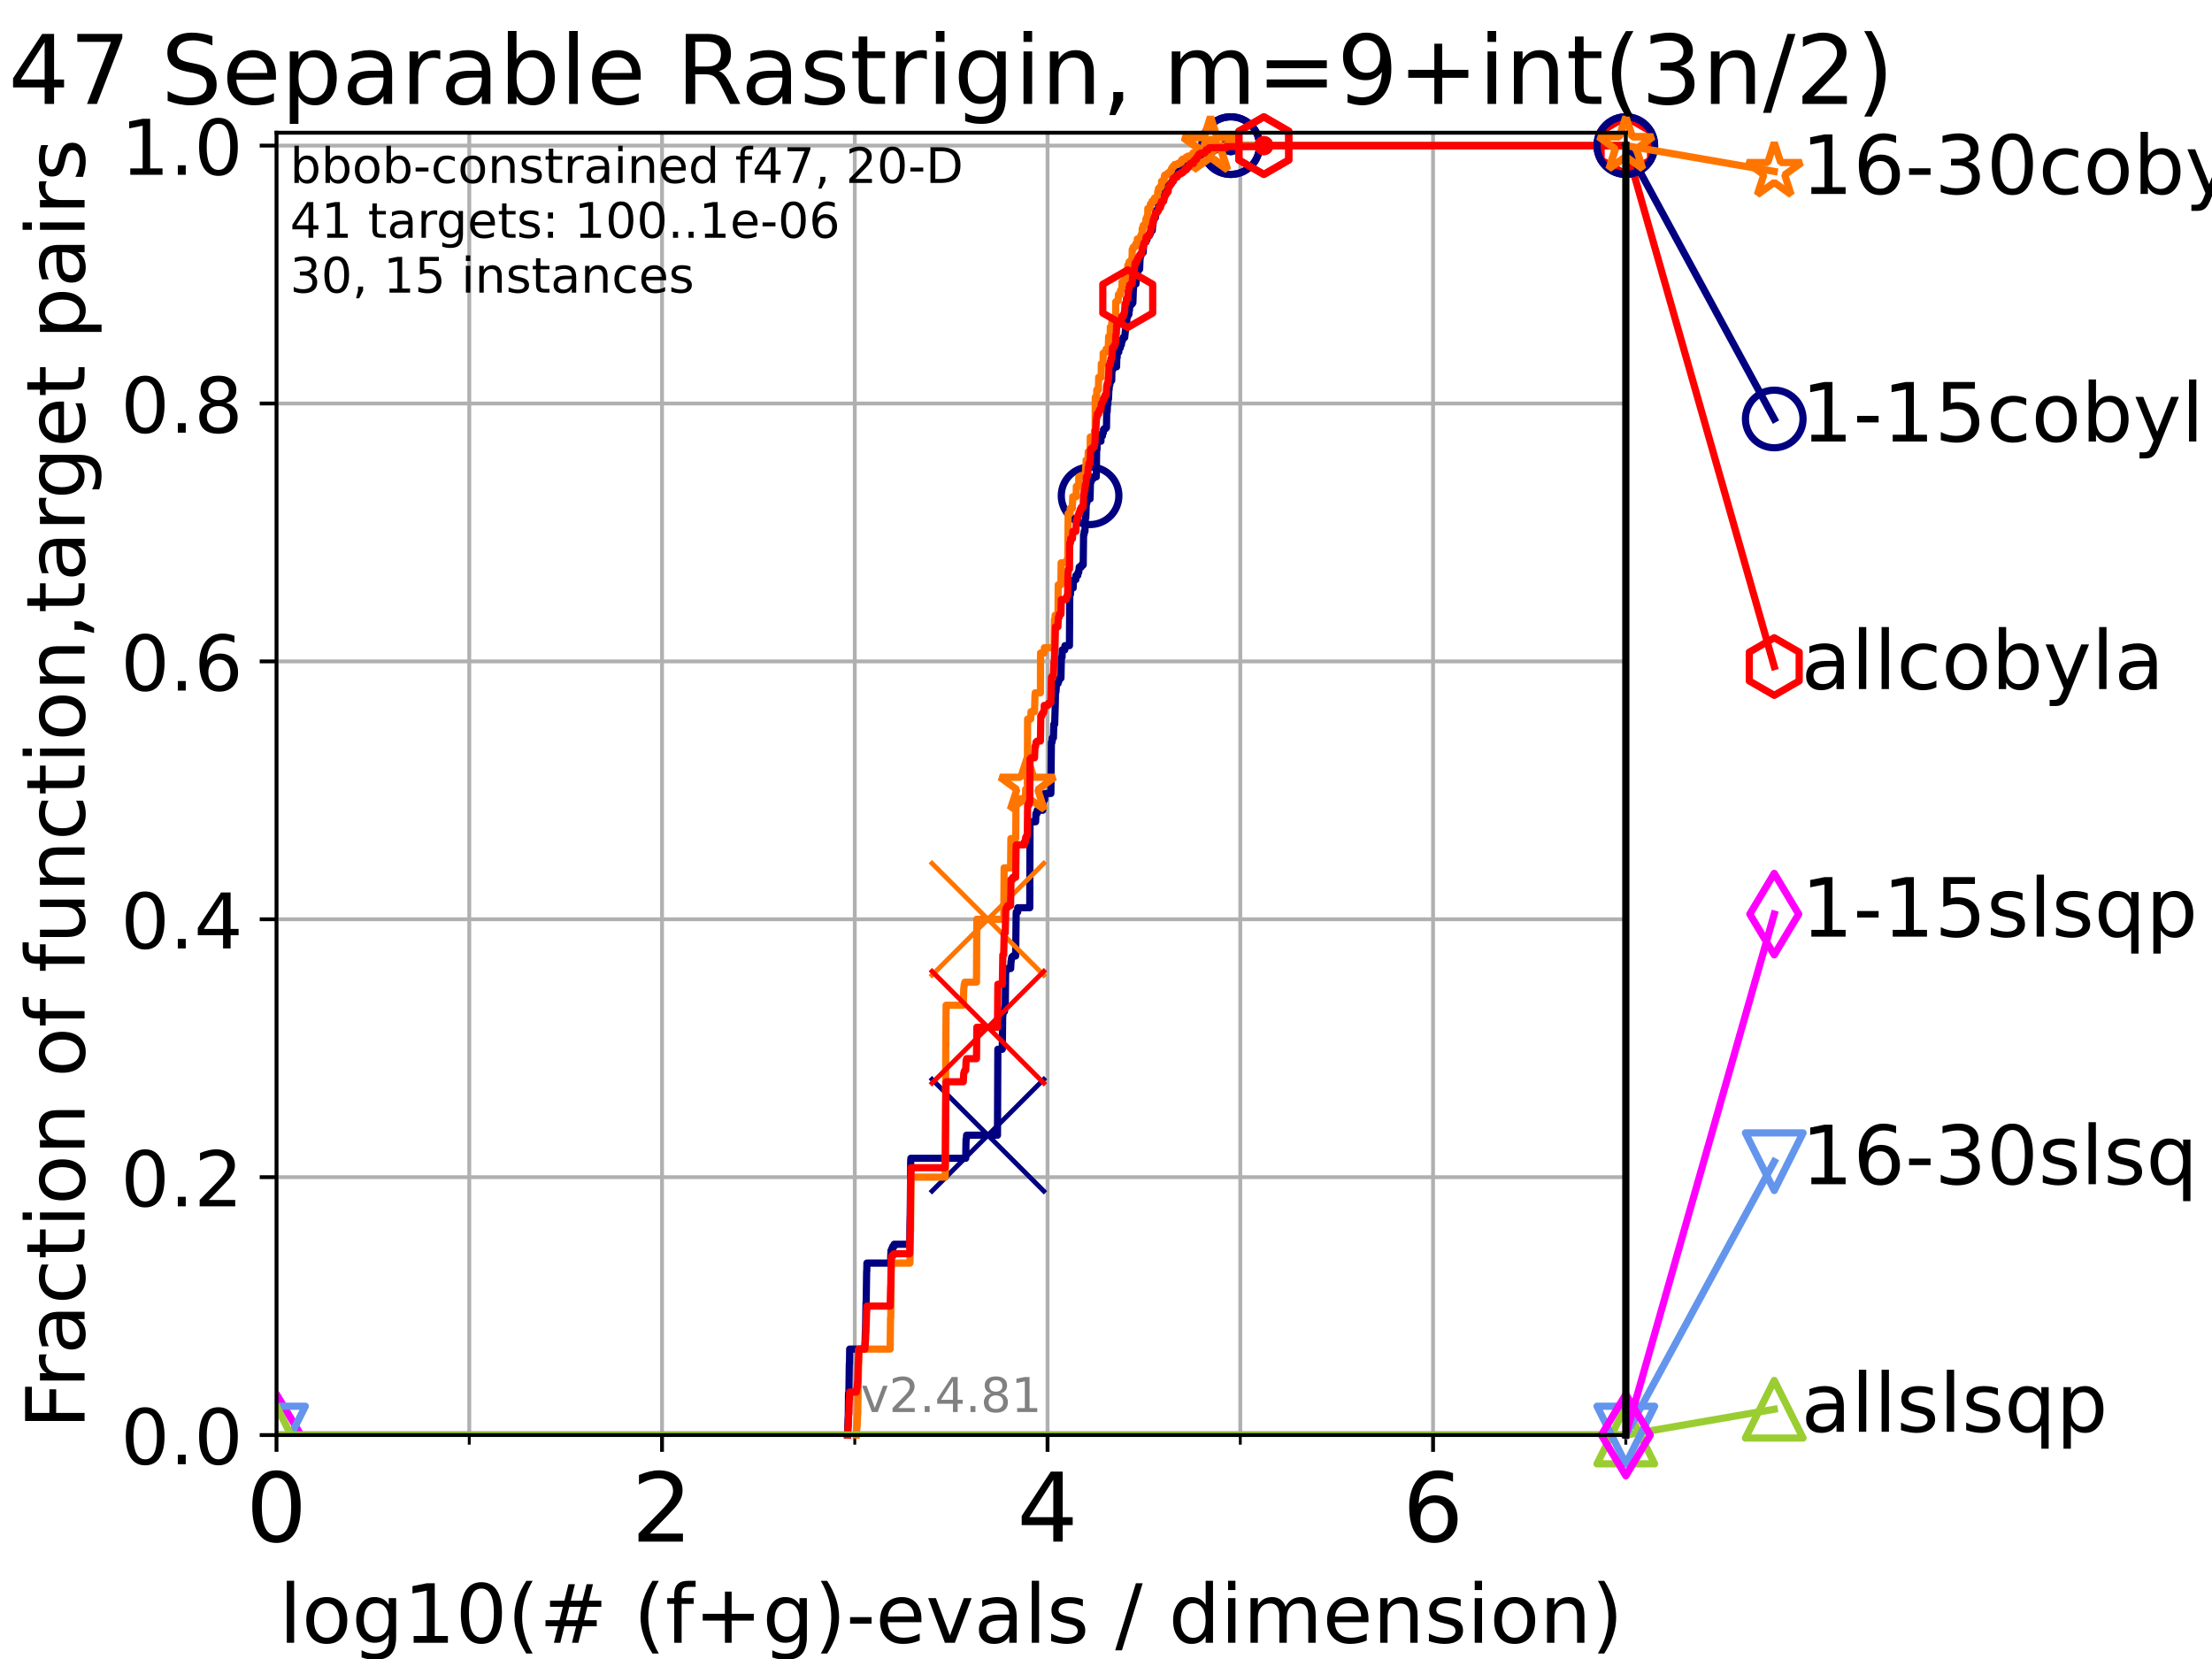 <?xml version="1.0" encoding="utf-8" standalone="no"?>
<!DOCTYPE svg PUBLIC "-//W3C//DTD SVG 1.1//EN"
  "http://www.w3.org/Graphics/SVG/1.1/DTD/svg11.dtd">
<!-- Created with matplotlib (https://matplotlib.org/) -->
<svg height="345.6pt" version="1.1" viewBox="0 0 460.8 345.6" width="460.8pt" xmlns="http://www.w3.org/2000/svg" xmlns:xlink="http://www.w3.org/1999/xlink">
 <defs>
  <style type="text/css">*{stroke-linecap:butt;stroke-linejoin:round;}</style>
 </defs>
 <g id="figure_1">
  <g id="patch_1">
   <path d="M 0 345.6 
L 460.8 345.6 
L 460.8 0 
L 0 0 
z
" style="fill:#ffffff;"/>
  </g>
  <g id="axes_1">
   <g id="patch_2">
    <path d="M 57.6 298.944 
L 338.688 298.944 
L 338.688 27.648 
L 57.6 27.648 
z
" style="fill:#ffffff;"/>
   </g>
   <g id="matplotlib.axis_1">
    <g id="xtick_1">
     <g id="line2d_1">
      <path clip-path="url(#p592da19faf)" d="M 57.6 298.944 
L 57.6 27.648 
" style="fill:none;stroke:#b0b0b0;stroke-linecap:square;stroke-width:0.8;"/>
     </g>
     <g id="line2d_2">
      <defs>
       <path d="M 0 0 
L 0 3.5 
" id="m7efd8fdb8b" style="stroke:#000000;stroke-width:0.8;"/>
      </defs>
      <g>
       <use style="stroke:#000000;stroke-width:0.8;" x="57.6" xlink:href="#m7efd8fdb8b" y="298.944"/>
      </g>
     </g>
     <g id="text_1">
      <!-- 0 -->
      <g transform="translate(51.237 321.141)scale(0.2 -0.2)">
       <defs>
        <path d="M 31.781 66.406 
Q 24.172 66.406 20.328 58.906 
Q 16.5 51.422 16.5 36.375 
Q 16.5 21.391 20.328 13.891 
Q 24.172 6.391 31.781 6.391 
Q 39.453 6.391 43.281 13.891 
Q 47.125 21.391 47.125 36.375 
Q 47.125 51.422 43.281 58.906 
Q 39.453 66.406 31.781 66.406 
z
M 31.781 74.219 
Q 44.047 74.219 50.516 64.516 
Q 56.984 54.828 56.984 36.375 
Q 56.984 17.969 50.516 8.266 
Q 44.047 -1.422 31.781 -1.422 
Q 19.531 -1.422 13.062 8.266 
Q 6.594 17.969 6.594 36.375 
Q 6.594 54.828 13.062 64.516 
Q 19.531 74.219 31.781 74.219 
z
" id="DejaVuSans-48"/>
       </defs>
       <use xlink:href="#DejaVuSans-48"/>
      </g>
     </g>
    </g>
    <g id="xtick_2">
     <g id="line2d_3">
      <path clip-path="url(#p592da19faf)" d="M 137.911 298.944 
L 137.911 27.648 
" style="fill:none;stroke:#b0b0b0;stroke-linecap:square;stroke-width:0.8;"/>
     </g>
     <g id="line2d_4">
      <g>
       <use style="stroke:#000000;stroke-width:0.8;" x="137.911" xlink:href="#m7efd8fdb8b" y="298.944"/>
      </g>
     </g>
     <g id="text_2">
      <!-- 2 -->
      <g transform="translate(131.548 321.141)scale(0.2 -0.2)">
       <defs>
        <path d="M 19.188 8.297 
L 53.609 8.297 
L 53.609 0 
L 7.328 0 
L 7.328 8.297 
Q 12.938 14.109 22.625 23.891 
Q 32.328 33.688 34.812 36.531 
Q 39.547 41.844 41.422 45.531 
Q 43.312 49.219 43.312 52.781 
Q 43.312 58.594 39.234 62.25 
Q 35.156 65.922 28.609 65.922 
Q 23.969 65.922 18.812 64.312 
Q 13.672 62.703 7.812 59.422 
L 7.812 69.391 
Q 13.766 71.781 18.938 73 
Q 24.125 74.219 28.422 74.219 
Q 39.75 74.219 46.484 68.547 
Q 53.219 62.891 53.219 53.422 
Q 53.219 48.922 51.531 44.891 
Q 49.859 40.875 45.406 35.406 
Q 44.188 33.984 37.641 27.219 
Q 31.109 20.453 19.188 8.297 
z
" id="DejaVuSans-50"/>
       </defs>
       <use xlink:href="#DejaVuSans-50"/>
      </g>
     </g>
    </g>
    <g id="xtick_3">
     <g id="line2d_5">
      <path clip-path="url(#p592da19faf)" d="M 218.222 298.944 
L 218.222 27.648 
" style="fill:none;stroke:#b0b0b0;stroke-linecap:square;stroke-width:0.8;"/>
     </g>
     <g id="line2d_6">
      <g>
       <use style="stroke:#000000;stroke-width:0.8;" x="218.222" xlink:href="#m7efd8fdb8b" y="298.944"/>
      </g>
     </g>
     <g id="text_3">
      <!-- 4 -->
      <g transform="translate(211.859 321.141)scale(0.2 -0.2)">
       <defs>
        <path d="M 37.797 64.312 
L 12.891 25.391 
L 37.797 25.391 
z
M 35.203 72.906 
L 47.609 72.906 
L 47.609 25.391 
L 58.016 25.391 
L 58.016 17.188 
L 47.609 17.188 
L 47.609 0 
L 37.797 0 
L 37.797 17.188 
L 4.891 17.188 
L 4.891 26.703 
z
" id="DejaVuSans-52"/>
       </defs>
       <use xlink:href="#DejaVuSans-52"/>
      </g>
     </g>
    </g>
    <g id="xtick_4">
     <g id="line2d_7">
      <path clip-path="url(#p592da19faf)" d="M 298.533 298.944 
L 298.533 27.648 
" style="fill:none;stroke:#b0b0b0;stroke-linecap:square;stroke-width:0.8;"/>
     </g>
     <g id="line2d_8">
      <g>
       <use style="stroke:#000000;stroke-width:0.8;" x="298.533" xlink:href="#m7efd8fdb8b" y="298.944"/>
      </g>
     </g>
     <g id="text_4">
      <!-- 6 -->
      <g transform="translate(292.17 321.141)scale(0.2 -0.2)">
       <defs>
        <path d="M 33.016 40.375 
Q 26.375 40.375 22.484 35.828 
Q 18.609 31.297 18.609 23.391 
Q 18.609 15.531 22.484 10.953 
Q 26.375 6.391 33.016 6.391 
Q 39.656 6.391 43.531 10.953 
Q 47.406 15.531 47.406 23.391 
Q 47.406 31.297 43.531 35.828 
Q 39.656 40.375 33.016 40.375 
z
M 52.594 71.297 
L 52.594 62.312 
Q 48.875 64.062 45.094 64.984 
Q 41.312 65.922 37.594 65.922 
Q 27.828 65.922 22.672 59.328 
Q 17.531 52.734 16.797 39.406 
Q 19.672 43.656 24.016 45.922 
Q 28.375 48.188 33.594 48.188 
Q 44.578 48.188 50.953 41.516 
Q 57.328 34.859 57.328 23.391 
Q 57.328 12.156 50.688 5.359 
Q 44.047 -1.422 33.016 -1.422 
Q 20.359 -1.422 13.672 8.266 
Q 6.984 17.969 6.984 36.375 
Q 6.984 53.656 15.188 63.938 
Q 23.391 74.219 37.203 74.219 
Q 40.922 74.219 44.703 73.484 
Q 48.484 72.75 52.594 71.297 
z
" id="DejaVuSans-54"/>
       </defs>
       <use xlink:href="#DejaVuSans-54"/>
      </g>
     </g>
    </g>
    <g id="xtick_5">
     <g id="line2d_9">
      <path clip-path="url(#p592da19faf)" d="M 97.755 298.944 
L 97.755 27.648 
" style="fill:none;stroke:#b0b0b0;stroke-linecap:square;stroke-width:0.8;"/>
     </g>
     <g id="line2d_10">
      <defs>
       <path d="M 0 0 
L 0 2 
" id="m0cca0876aa" style="stroke:#000000;stroke-width:0.6;"/>
      </defs>
      <g>
       <use style="stroke:#000000;stroke-width:0.6;" x="97.755" xlink:href="#m0cca0876aa" y="298.944"/>
      </g>
     </g>
    </g>
    <g id="xtick_6">
     <g id="line2d_11">
      <path clip-path="url(#p592da19faf)" d="M 178.066 298.944 
L 178.066 27.648 
" style="fill:none;stroke:#b0b0b0;stroke-linecap:square;stroke-width:0.8;"/>
     </g>
     <g id="line2d_12">
      <g>
       <use style="stroke:#000000;stroke-width:0.6;" x="178.066" xlink:href="#m0cca0876aa" y="298.944"/>
      </g>
     </g>
    </g>
    <g id="xtick_7">
     <g id="line2d_13">
      <path clip-path="url(#p592da19faf)" d="M 258.377 298.944 
L 258.377 27.648 
" style="fill:none;stroke:#b0b0b0;stroke-linecap:square;stroke-width:0.8;"/>
     </g>
     <g id="line2d_14">
      <g>
       <use style="stroke:#000000;stroke-width:0.6;" x="258.377" xlink:href="#m0cca0876aa" y="298.944"/>
      </g>
     </g>
    </g>
    <g id="xtick_8">
     <g id="line2d_15">
      <path clip-path="url(#p592da19faf)" d="M 338.688 298.944 
L 338.688 27.648 
" style="fill:none;stroke:#b0b0b0;stroke-linecap:square;stroke-width:0.8;"/>
     </g>
     <g id="line2d_16">
      <g>
       <use style="stroke:#000000;stroke-width:0.6;" x="338.688" xlink:href="#m0cca0876aa" y="298.944"/>
      </g>
     </g>
    </g>
    <g id="text_5">
     <!-- log10(# (f+g)-evals / dimension) -->
     <g transform="translate(58.145 342.218)scale(0.17 -0.17)">
      <defs>
       <path d="M 9.422 75.984 
L 18.406 75.984 
L 18.406 0 
L 9.422 0 
z
" id="DejaVuSans-108"/>
       <path d="M 30.609 48.391 
Q 23.391 48.391 19.188 42.75 
Q 14.984 37.109 14.984 27.297 
Q 14.984 17.484 19.156 11.844 
Q 23.344 6.203 30.609 6.203 
Q 37.797 6.203 41.984 11.859 
Q 46.188 17.531 46.188 27.297 
Q 46.188 37.016 41.984 42.703 
Q 37.797 48.391 30.609 48.391 
z
M 30.609 56 
Q 42.328 56 49.016 48.375 
Q 55.719 40.766 55.719 27.297 
Q 55.719 13.875 49.016 6.219 
Q 42.328 -1.422 30.609 -1.422 
Q 18.844 -1.422 12.172 6.219 
Q 5.516 13.875 5.516 27.297 
Q 5.516 40.766 12.172 48.375 
Q 18.844 56 30.609 56 
z
" id="DejaVuSans-111"/>
       <path d="M 45.406 27.984 
Q 45.406 37.75 41.375 43.109 
Q 37.359 48.484 30.078 48.484 
Q 22.859 48.484 18.828 43.109 
Q 14.797 37.75 14.797 27.984 
Q 14.797 18.266 18.828 12.891 
Q 22.859 7.516 30.078 7.516 
Q 37.359 7.516 41.375 12.891 
Q 45.406 18.266 45.406 27.984 
z
M 54.391 6.781 
Q 54.391 -7.172 48.188 -13.984 
Q 42 -20.797 29.203 -20.797 
Q 24.469 -20.797 20.266 -20.094 
Q 16.062 -19.391 12.109 -17.922 
L 12.109 -9.188 
Q 16.062 -11.328 19.922 -12.344 
Q 23.781 -13.375 27.781 -13.375 
Q 36.625 -13.375 41.016 -8.766 
Q 45.406 -4.156 45.406 5.172 
L 45.406 9.625 
Q 42.625 4.781 38.281 2.391 
Q 33.938 0 27.875 0 
Q 17.828 0 11.672 7.656 
Q 5.516 15.328 5.516 27.984 
Q 5.516 40.672 11.672 48.328 
Q 17.828 56 27.875 56 
Q 33.938 56 38.281 53.609 
Q 42.625 51.219 45.406 46.391 
L 45.406 54.688 
L 54.391 54.688 
z
" id="DejaVuSans-103"/>
       <path d="M 12.406 8.297 
L 28.516 8.297 
L 28.516 63.922 
L 10.984 60.406 
L 10.984 69.391 
L 28.422 72.906 
L 38.281 72.906 
L 38.281 8.297 
L 54.391 8.297 
L 54.391 0 
L 12.406 0 
z
" id="DejaVuSans-49"/>
       <path d="M 31 75.875 
Q 24.469 64.656 21.281 53.656 
Q 18.109 42.672 18.109 31.391 
Q 18.109 20.125 21.312 9.062 
Q 24.516 -2 31 -13.188 
L 23.188 -13.188 
Q 15.875 -1.703 12.234 9.375 
Q 8.594 20.453 8.594 31.391 
Q 8.594 42.281 12.203 53.312 
Q 15.828 64.359 23.188 75.875 
z
" id="DejaVuSans-40"/>
       <path d="M 51.125 44 
L 36.922 44 
L 32.812 27.688 
L 47.125 27.688 
z
M 43.797 71.781 
L 38.719 51.516 
L 52.984 51.516 
L 58.109 71.781 
L 65.922 71.781 
L 60.891 51.516 
L 76.125 51.516 
L 76.125 44 
L 58.984 44 
L 54.984 27.688 
L 70.516 27.688 
L 70.516 20.219 
L 53.078 20.219 
L 48 0 
L 40.188 0 
L 45.219 20.219 
L 30.906 20.219 
L 25.875 0 
L 18.016 0 
L 23.094 20.219 
L 7.719 20.219 
L 7.719 27.688 
L 24.906 27.688 
L 29 44 
L 13.281 44 
L 13.281 51.516 
L 30.906 51.516 
L 35.891 71.781 
z
" id="DejaVuSans-35"/>
       <path id="DejaVuSans-32"/>
       <path d="M 37.109 75.984 
L 37.109 68.5 
L 28.516 68.5 
Q 23.688 68.5 21.797 66.547 
Q 19.922 64.594 19.922 59.516 
L 19.922 54.688 
L 34.719 54.688 
L 34.719 47.703 
L 19.922 47.703 
L 19.922 0 
L 10.891 0 
L 10.891 47.703 
L 2.297 47.703 
L 2.297 54.688 
L 10.891 54.688 
L 10.891 58.5 
Q 10.891 67.625 15.141 71.797 
Q 19.391 75.984 28.609 75.984 
z
" id="DejaVuSans-102"/>
       <path d="M 46 62.703 
L 46 35.5 
L 73.188 35.5 
L 73.188 27.203 
L 46 27.203 
L 46 0 
L 37.797 0 
L 37.797 27.203 
L 10.594 27.203 
L 10.594 35.5 
L 37.797 35.5 
L 37.797 62.703 
z
" id="DejaVuSans-43"/>
       <path d="M 8.016 75.875 
L 15.828 75.875 
Q 23.141 64.359 26.781 53.312 
Q 30.422 42.281 30.422 31.391 
Q 30.422 20.453 26.781 9.375 
Q 23.141 -1.703 15.828 -13.188 
L 8.016 -13.188 
Q 14.5 -2 17.703 9.062 
Q 20.906 20.125 20.906 31.391 
Q 20.906 42.672 17.703 53.656 
Q 14.5 64.656 8.016 75.875 
z
" id="DejaVuSans-41"/>
       <path d="M 4.891 31.391 
L 31.203 31.391 
L 31.203 23.391 
L 4.891 23.391 
z
" id="DejaVuSans-45"/>
       <path d="M 56.203 29.594 
L 56.203 25.203 
L 14.891 25.203 
Q 15.484 15.922 20.484 11.062 
Q 25.484 6.203 34.422 6.203 
Q 39.594 6.203 44.453 7.469 
Q 49.312 8.734 54.109 11.281 
L 54.109 2.781 
Q 49.266 0.734 44.188 -0.344 
Q 39.109 -1.422 33.891 -1.422 
Q 20.797 -1.422 13.156 6.188 
Q 5.516 13.812 5.516 26.812 
Q 5.516 40.234 12.766 48.109 
Q 20.016 56 32.328 56 
Q 43.359 56 49.781 48.891 
Q 56.203 41.797 56.203 29.594 
z
M 47.219 32.234 
Q 47.125 39.594 43.094 43.984 
Q 39.062 48.391 32.422 48.391 
Q 24.906 48.391 20.391 44.141 
Q 15.875 39.891 15.188 32.172 
z
" id="DejaVuSans-101"/>
       <path d="M 2.984 54.688 
L 12.5 54.688 
L 29.594 8.797 
L 46.688 54.688 
L 56.203 54.688 
L 35.688 0 
L 23.484 0 
z
" id="DejaVuSans-118"/>
       <path d="M 34.281 27.484 
Q 23.391 27.484 19.188 25 
Q 14.984 22.516 14.984 16.5 
Q 14.984 11.719 18.141 8.906 
Q 21.297 6.109 26.703 6.109 
Q 34.188 6.109 38.703 11.406 
Q 43.219 16.703 43.219 25.484 
L 43.219 27.484 
z
M 52.203 31.203 
L 52.203 0 
L 43.219 0 
L 43.219 8.297 
Q 40.141 3.328 35.547 0.953 
Q 30.953 -1.422 24.312 -1.422 
Q 15.922 -1.422 10.953 3.297 
Q 6 8.016 6 15.922 
Q 6 25.141 12.172 29.828 
Q 18.359 34.516 30.609 34.516 
L 43.219 34.516 
L 43.219 35.406 
Q 43.219 41.609 39.141 45 
Q 35.062 48.391 27.688 48.391 
Q 23 48.391 18.547 47.266 
Q 14.109 46.141 10.016 43.891 
L 10.016 52.203 
Q 14.938 54.109 19.578 55.047 
Q 24.219 56 28.609 56 
Q 40.484 56 46.344 49.844 
Q 52.203 43.703 52.203 31.203 
z
" id="DejaVuSans-97"/>
       <path d="M 44.281 53.078 
L 44.281 44.578 
Q 40.484 46.531 36.375 47.5 
Q 32.281 48.484 27.875 48.484 
Q 21.188 48.484 17.844 46.438 
Q 14.5 44.391 14.5 40.281 
Q 14.5 37.156 16.891 35.375 
Q 19.281 33.594 26.516 31.984 
L 29.594 31.297 
Q 39.156 29.25 43.188 25.516 
Q 47.219 21.781 47.219 15.094 
Q 47.219 7.469 41.188 3.016 
Q 35.156 -1.422 24.609 -1.422 
Q 20.219 -1.422 15.453 -0.562 
Q 10.688 0.297 5.422 2 
L 5.422 11.281 
Q 10.406 8.688 15.234 7.391 
Q 20.062 6.109 24.812 6.109 
Q 31.156 6.109 34.562 8.281 
Q 37.984 10.453 37.984 14.406 
Q 37.984 18.062 35.516 20.016 
Q 33.062 21.969 24.703 23.781 
L 21.578 24.516 
Q 13.234 26.266 9.516 29.906 
Q 5.812 33.547 5.812 39.891 
Q 5.812 47.609 11.281 51.797 
Q 16.75 56 26.812 56 
Q 31.781 56 36.172 55.266 
Q 40.578 54.547 44.281 53.078 
z
" id="DejaVuSans-115"/>
       <path d="M 25.391 72.906 
L 33.688 72.906 
L 8.297 -9.281 
L 0 -9.281 
z
" id="DejaVuSans-47"/>
       <path d="M 45.406 46.391 
L 45.406 75.984 
L 54.391 75.984 
L 54.391 0 
L 45.406 0 
L 45.406 8.203 
Q 42.578 3.328 38.25 0.953 
Q 33.938 -1.422 27.875 -1.422 
Q 17.969 -1.422 11.734 6.484 
Q 5.516 14.406 5.516 27.297 
Q 5.516 40.188 11.734 48.094 
Q 17.969 56 27.875 56 
Q 33.938 56 38.25 53.625 
Q 42.578 51.266 45.406 46.391 
z
M 14.797 27.297 
Q 14.797 17.391 18.875 11.75 
Q 22.953 6.109 30.078 6.109 
Q 37.203 6.109 41.297 11.75 
Q 45.406 17.391 45.406 27.297 
Q 45.406 37.203 41.297 42.844 
Q 37.203 48.484 30.078 48.484 
Q 22.953 48.484 18.875 42.844 
Q 14.797 37.203 14.797 27.297 
z
" id="DejaVuSans-100"/>
       <path d="M 9.422 54.688 
L 18.406 54.688 
L 18.406 0 
L 9.422 0 
z
M 9.422 75.984 
L 18.406 75.984 
L 18.406 64.594 
L 9.422 64.594 
z
" id="DejaVuSans-105"/>
       <path d="M 52 44.188 
Q 55.375 50.25 60.062 53.125 
Q 64.75 56 71.094 56 
Q 79.641 56 84.281 50.016 
Q 88.922 44.047 88.922 33.016 
L 88.922 0 
L 79.891 0 
L 79.891 32.719 
Q 79.891 40.578 77.094 44.375 
Q 74.312 48.188 68.609 48.188 
Q 61.625 48.188 57.562 43.547 
Q 53.516 38.922 53.516 30.906 
L 53.516 0 
L 44.484 0 
L 44.484 32.719 
Q 44.484 40.625 41.703 44.406 
Q 38.922 48.188 33.109 48.188 
Q 26.219 48.188 22.156 43.531 
Q 18.109 38.875 18.109 30.906 
L 18.109 0 
L 9.078 0 
L 9.078 54.688 
L 18.109 54.688 
L 18.109 46.188 
Q 21.188 51.219 25.484 53.609 
Q 29.781 56 35.688 56 
Q 41.656 56 45.828 52.969 
Q 50 49.953 52 44.188 
z
" id="DejaVuSans-109"/>
       <path d="M 54.891 33.016 
L 54.891 0 
L 45.906 0 
L 45.906 32.719 
Q 45.906 40.484 42.875 44.328 
Q 39.844 48.188 33.797 48.188 
Q 26.516 48.188 22.312 43.547 
Q 18.109 38.922 18.109 30.906 
L 18.109 0 
L 9.078 0 
L 9.078 54.688 
L 18.109 54.688 
L 18.109 46.188 
Q 21.344 51.125 25.703 53.562 
Q 30.078 56 35.797 56 
Q 45.219 56 50.047 50.172 
Q 54.891 44.344 54.891 33.016 
z
" id="DejaVuSans-110"/>
      </defs>
      <use xlink:href="#DejaVuSans-108"/>
      <use x="27.783" xlink:href="#DejaVuSans-111"/>
      <use x="88.965" xlink:href="#DejaVuSans-103"/>
      <use x="152.441" xlink:href="#DejaVuSans-49"/>
      <use x="216.064" xlink:href="#DejaVuSans-48"/>
      <use x="279.688" xlink:href="#DejaVuSans-40"/>
      <use x="318.701" xlink:href="#DejaVuSans-35"/>
      <use x="402.49" xlink:href="#DejaVuSans-32"/>
      <use x="434.277" xlink:href="#DejaVuSans-40"/>
      <use x="473.291" xlink:href="#DejaVuSans-102"/>
      <use x="508.496" xlink:href="#DejaVuSans-43"/>
      <use x="592.285" xlink:href="#DejaVuSans-103"/>
      <use x="655.762" xlink:href="#DejaVuSans-41"/>
      <use x="694.775" xlink:href="#DejaVuSans-45"/>
      <use x="730.859" xlink:href="#DejaVuSans-101"/>
      <use x="792.383" xlink:href="#DejaVuSans-118"/>
      <use x="851.562" xlink:href="#DejaVuSans-97"/>
      <use x="912.842" xlink:href="#DejaVuSans-108"/>
      <use x="940.625" xlink:href="#DejaVuSans-115"/>
      <use x="992.725" xlink:href="#DejaVuSans-32"/>
      <use x="1024.512" xlink:href="#DejaVuSans-47"/>
      <use x="1058.203" xlink:href="#DejaVuSans-32"/>
      <use x="1089.99" xlink:href="#DejaVuSans-100"/>
      <use x="1153.467" xlink:href="#DejaVuSans-105"/>
      <use x="1181.25" xlink:href="#DejaVuSans-109"/>
      <use x="1278.662" xlink:href="#DejaVuSans-101"/>
      <use x="1340.186" xlink:href="#DejaVuSans-110"/>
      <use x="1403.564" xlink:href="#DejaVuSans-115"/>
      <use x="1455.664" xlink:href="#DejaVuSans-105"/>
      <use x="1483.447" xlink:href="#DejaVuSans-111"/>
      <use x="1544.629" xlink:href="#DejaVuSans-110"/>
      <use x="1608.008" xlink:href="#DejaVuSans-41"/>
     </g>
    </g>
   </g>
   <g id="matplotlib.axis_2">
    <g id="ytick_1">
     <g id="line2d_17">
      <path clip-path="url(#p592da19faf)" d="M 57.6 298.944 
L 338.688 298.944 
" style="fill:none;stroke:#b0b0b0;stroke-linecap:square;stroke-width:0.8;"/>
     </g>
     <g id="line2d_18">
      <defs>
       <path d="M 0 0 
L -3.5 0 
" id="me1e2c269bb" style="stroke:#000000;stroke-width:0.8;"/>
      </defs>
      <g>
       <use style="stroke:#000000;stroke-width:0.8;" x="57.6" xlink:href="#me1e2c269bb" y="298.944"/>
      </g>
     </g>
     <g id="text_6">
      <!-- 0.0 -->
      <g transform="translate(25.155 305.023)scale(0.16 -0.16)">
       <defs>
        <path d="M 10.688 12.406 
L 21 12.406 
L 21 0 
L 10.688 0 
z
" id="DejaVuSans-46"/>
       </defs>
       <use xlink:href="#DejaVuSans-48"/>
       <use x="63.623" xlink:href="#DejaVuSans-46"/>
       <use x="95.41" xlink:href="#DejaVuSans-48"/>
      </g>
     </g>
    </g>
    <g id="ytick_2">
     <g id="line2d_19">
      <path clip-path="url(#p592da19faf)" d="M 57.6 245.222 
L 338.688 245.222 
" style="fill:none;stroke:#b0b0b0;stroke-linecap:square;stroke-width:0.8;"/>
     </g>
     <g id="line2d_20">
      <g>
       <use style="stroke:#000000;stroke-width:0.8;" x="57.6" xlink:href="#me1e2c269bb" y="245.222"/>
      </g>
     </g>
     <g id="text_7">
      <!-- 0.2 -->
      <g transform="translate(25.155 251.301)scale(0.16 -0.16)">
       <use xlink:href="#DejaVuSans-48"/>
       <use x="63.623" xlink:href="#DejaVuSans-46"/>
       <use x="95.41" xlink:href="#DejaVuSans-50"/>
      </g>
     </g>
    </g>
    <g id="ytick_3">
     <g id="line2d_21">
      <path clip-path="url(#p592da19faf)" d="M 57.6 191.5 
L 338.688 191.5 
" style="fill:none;stroke:#b0b0b0;stroke-linecap:square;stroke-width:0.8;"/>
     </g>
     <g id="line2d_22">
      <g>
       <use style="stroke:#000000;stroke-width:0.8;" x="57.6" xlink:href="#me1e2c269bb" y="191.5"/>
      </g>
     </g>
     <g id="text_8">
      <!-- 0.4 -->
      <g transform="translate(25.155 197.579)scale(0.16 -0.16)">
       <use xlink:href="#DejaVuSans-48"/>
       <use x="63.623" xlink:href="#DejaVuSans-46"/>
       <use x="95.41" xlink:href="#DejaVuSans-52"/>
      </g>
     </g>
    </g>
    <g id="ytick_4">
     <g id="line2d_23">
      <path clip-path="url(#p592da19faf)" d="M 57.6 137.778 
L 338.688 137.778 
" style="fill:none;stroke:#b0b0b0;stroke-linecap:square;stroke-width:0.8;"/>
     </g>
     <g id="line2d_24">
      <g>
       <use style="stroke:#000000;stroke-width:0.8;" x="57.6" xlink:href="#me1e2c269bb" y="137.778"/>
      </g>
     </g>
     <g id="text_9">
      <!-- 0.6 -->
      <g transform="translate(25.155 143.857)scale(0.16 -0.16)">
       <use xlink:href="#DejaVuSans-48"/>
       <use x="63.623" xlink:href="#DejaVuSans-46"/>
       <use x="95.41" xlink:href="#DejaVuSans-54"/>
      </g>
     </g>
    </g>
    <g id="ytick_5">
     <g id="line2d_25">
      <path clip-path="url(#p592da19faf)" d="M 57.6 84.056 
L 338.688 84.056 
" style="fill:none;stroke:#b0b0b0;stroke-linecap:square;stroke-width:0.8;"/>
     </g>
     <g id="line2d_26">
      <g>
       <use style="stroke:#000000;stroke-width:0.8;" x="57.6" xlink:href="#me1e2c269bb" y="84.056"/>
      </g>
     </g>
     <g id="text_10">
      <!-- 0.8 -->
      <g transform="translate(25.155 90.135)scale(0.16 -0.16)">
       <defs>
        <path d="M 31.781 34.625 
Q 24.75 34.625 20.719 30.859 
Q 16.703 27.094 16.703 20.516 
Q 16.703 13.922 20.719 10.156 
Q 24.75 6.391 31.781 6.391 
Q 38.812 6.391 42.859 10.172 
Q 46.922 13.969 46.922 20.516 
Q 46.922 27.094 42.891 30.859 
Q 38.875 34.625 31.781 34.625 
z
M 21.922 38.812 
Q 15.578 40.375 12.031 44.719 
Q 8.5 49.078 8.5 55.328 
Q 8.5 64.062 14.719 69.141 
Q 20.953 74.219 31.781 74.219 
Q 42.672 74.219 48.875 69.141 
Q 55.078 64.062 55.078 55.328 
Q 55.078 49.078 51.531 44.719 
Q 48 40.375 41.703 38.812 
Q 48.828 37.156 52.797 32.312 
Q 56.781 27.484 56.781 20.516 
Q 56.781 9.906 50.312 4.234 
Q 43.844 -1.422 31.781 -1.422 
Q 19.734 -1.422 13.25 4.234 
Q 6.781 9.906 6.781 20.516 
Q 6.781 27.484 10.781 32.312 
Q 14.797 37.156 21.922 38.812 
z
M 18.312 54.391 
Q 18.312 48.734 21.844 45.562 
Q 25.391 42.391 31.781 42.391 
Q 38.141 42.391 41.719 45.562 
Q 45.312 48.734 45.312 54.391 
Q 45.312 60.062 41.719 63.234 
Q 38.141 66.406 31.781 66.406 
Q 25.391 66.406 21.844 63.234 
Q 18.312 60.062 18.312 54.391 
z
" id="DejaVuSans-56"/>
       </defs>
       <use xlink:href="#DejaVuSans-48"/>
       <use x="63.623" xlink:href="#DejaVuSans-46"/>
       <use x="95.41" xlink:href="#DejaVuSans-56"/>
      </g>
     </g>
    </g>
    <g id="ytick_6">
     <g id="line2d_27">
      <path clip-path="url(#p592da19faf)" d="M 57.6 30.334 
L 338.688 30.334 
" style="fill:none;stroke:#b0b0b0;stroke-linecap:square;stroke-width:0.8;"/>
     </g>
     <g id="line2d_28">
      <g>
       <use style="stroke:#000000;stroke-width:0.8;" x="57.6" xlink:href="#me1e2c269bb" y="30.334"/>
      </g>
     </g>
     <g id="text_11">
      <!-- 1.0 -->
      <g transform="translate(25.155 36.413)scale(0.16 -0.16)">
       <use xlink:href="#DejaVuSans-49"/>
       <use x="63.623" xlink:href="#DejaVuSans-46"/>
       <use x="95.41" xlink:href="#DejaVuSans-48"/>
      </g>
     </g>
    </g>
    <g id="text_12">
     <!-- Fraction of function,target pairs -->
     <g transform="translate(17.62 297.681)rotate(-90)scale(0.17 -0.17)">
      <defs>
       <path d="M 9.812 72.906 
L 51.703 72.906 
L 51.703 64.594 
L 19.672 64.594 
L 19.672 43.109 
L 48.578 43.109 
L 48.578 34.812 
L 19.672 34.812 
L 19.672 0 
L 9.812 0 
z
" id="DejaVuSans-70"/>
       <path d="M 41.109 46.297 
Q 39.594 47.172 37.812 47.578 
Q 36.031 48 33.891 48 
Q 26.266 48 22.188 43.047 
Q 18.109 38.094 18.109 28.812 
L 18.109 0 
L 9.078 0 
L 9.078 54.688 
L 18.109 54.688 
L 18.109 46.188 
Q 20.953 51.172 25.484 53.578 
Q 30.031 56 36.531 56 
Q 37.453 56 38.578 55.875 
Q 39.703 55.766 41.062 55.516 
z
" id="DejaVuSans-114"/>
       <path d="M 48.781 52.594 
L 48.781 44.188 
Q 44.969 46.297 41.141 47.344 
Q 37.312 48.391 33.406 48.391 
Q 24.656 48.391 19.812 42.844 
Q 14.984 37.312 14.984 27.297 
Q 14.984 17.281 19.812 11.734 
Q 24.656 6.203 33.406 6.203 
Q 37.312 6.203 41.141 7.25 
Q 44.969 8.297 48.781 10.406 
L 48.781 2.094 
Q 45.016 0.344 40.984 -0.531 
Q 36.969 -1.422 32.422 -1.422 
Q 20.062 -1.422 12.781 6.344 
Q 5.516 14.109 5.516 27.297 
Q 5.516 40.672 12.859 48.328 
Q 20.219 56 33.016 56 
Q 37.156 56 41.109 55.141 
Q 45.062 54.297 48.781 52.594 
z
" id="DejaVuSans-99"/>
       <path d="M 18.312 70.219 
L 18.312 54.688 
L 36.812 54.688 
L 36.812 47.703 
L 18.312 47.703 
L 18.312 18.016 
Q 18.312 11.328 20.141 9.422 
Q 21.969 7.516 27.594 7.516 
L 36.812 7.516 
L 36.812 0 
L 27.594 0 
Q 17.188 0 13.234 3.875 
Q 9.281 7.766 9.281 18.016 
L 9.281 47.703 
L 2.688 47.703 
L 2.688 54.688 
L 9.281 54.688 
L 9.281 70.219 
z
" id="DejaVuSans-116"/>
       <path d="M 8.5 21.578 
L 8.5 54.688 
L 17.484 54.688 
L 17.484 21.922 
Q 17.484 14.156 20.5 10.266 
Q 23.531 6.391 29.594 6.391 
Q 36.859 6.391 41.078 11.031 
Q 45.312 15.672 45.312 23.688 
L 45.312 54.688 
L 54.297 54.688 
L 54.297 0 
L 45.312 0 
L 45.312 8.406 
Q 42.047 3.422 37.719 1 
Q 33.406 -1.422 27.688 -1.422 
Q 18.266 -1.422 13.375 4.438 
Q 8.5 10.297 8.5 21.578 
z
M 31.109 56 
z
" id="DejaVuSans-117"/>
       <path d="M 11.719 12.406 
L 22.016 12.406 
L 22.016 4 
L 14.016 -11.625 
L 7.719 -11.625 
L 11.719 4 
z
" id="DejaVuSans-44"/>
       <path d="M 18.109 8.203 
L 18.109 -20.797 
L 9.078 -20.797 
L 9.078 54.688 
L 18.109 54.688 
L 18.109 46.391 
Q 20.953 51.266 25.266 53.625 
Q 29.594 56 35.594 56 
Q 45.562 56 51.781 48.094 
Q 58.016 40.188 58.016 27.297 
Q 58.016 14.406 51.781 6.484 
Q 45.562 -1.422 35.594 -1.422 
Q 29.594 -1.422 25.266 0.953 
Q 20.953 3.328 18.109 8.203 
z
M 48.688 27.297 
Q 48.688 37.203 44.609 42.844 
Q 40.531 48.484 33.406 48.484 
Q 26.266 48.484 22.188 42.844 
Q 18.109 37.203 18.109 27.297 
Q 18.109 17.391 22.188 11.75 
Q 26.266 6.109 33.406 6.109 
Q 40.531 6.109 44.609 11.75 
Q 48.688 17.391 48.688 27.297 
z
" id="DejaVuSans-112"/>
      </defs>
      <use xlink:href="#DejaVuSans-70"/>
      <use x="50.27" xlink:href="#DejaVuSans-114"/>
      <use x="91.383" xlink:href="#DejaVuSans-97"/>
      <use x="152.662" xlink:href="#DejaVuSans-99"/>
      <use x="207.643" xlink:href="#DejaVuSans-116"/>
      <use x="246.852" xlink:href="#DejaVuSans-105"/>
      <use x="274.635" xlink:href="#DejaVuSans-111"/>
      <use x="335.816" xlink:href="#DejaVuSans-110"/>
      <use x="399.195" xlink:href="#DejaVuSans-32"/>
      <use x="430.982" xlink:href="#DejaVuSans-111"/>
      <use x="492.164" xlink:href="#DejaVuSans-102"/>
      <use x="527.369" xlink:href="#DejaVuSans-32"/>
      <use x="559.156" xlink:href="#DejaVuSans-102"/>
      <use x="594.361" xlink:href="#DejaVuSans-117"/>
      <use x="657.74" xlink:href="#DejaVuSans-110"/>
      <use x="721.119" xlink:href="#DejaVuSans-99"/>
      <use x="776.1" xlink:href="#DejaVuSans-116"/>
      <use x="815.309" xlink:href="#DejaVuSans-105"/>
      <use x="843.092" xlink:href="#DejaVuSans-111"/>
      <use x="904.273" xlink:href="#DejaVuSans-110"/>
      <use x="967.652" xlink:href="#DejaVuSans-44"/>
      <use x="999.439" xlink:href="#DejaVuSans-116"/>
      <use x="1038.648" xlink:href="#DejaVuSans-97"/>
      <use x="1099.928" xlink:href="#DejaVuSans-114"/>
      <use x="1139.291" xlink:href="#DejaVuSans-103"/>
      <use x="1202.768" xlink:href="#DejaVuSans-101"/>
      <use x="1264.291" xlink:href="#DejaVuSans-116"/>
      <use x="1303.5" xlink:href="#DejaVuSans-32"/>
      <use x="1335.287" xlink:href="#DejaVuSans-112"/>
      <use x="1398.764" xlink:href="#DejaVuSans-97"/>
      <use x="1460.043" xlink:href="#DejaVuSans-105"/>
      <use x="1487.826" xlink:href="#DejaVuSans-114"/>
      <use x="1528.939" xlink:href="#DejaVuSans-115"/>
     </g>
    </g>
   </g>
   <g id="line2d_29">
    <defs>
     <path d="M 0 1.5 
C 0.398 1.5 0.779 1.342 1.061 1.061 
C 1.342 0.779 1.5 0.398 1.5 0 
C 1.5 -0.398 1.342 -0.779 1.061 -1.061 
C 0.779 -1.342 0.398 -1.5 0 -1.5 
C -0.398 -1.5 -0.779 -1.342 -1.061 -1.061 
C -1.342 -0.779 -1.5 -0.398 -1.5 0 
C -1.5 0.398 -1.342 0.779 -1.061 1.061 
C -0.779 1.342 -0.398 1.5 0 1.5 
z
" id="mb6e9220507" style="stroke:#000080;"/>
    </defs>
    <g>
     <use style="fill:#000080;stroke:#000080;" x="256.39" xlink:href="#mb6e9220507" y="30.334"/>
     <use style="fill:#000080;stroke:#000080;" x="256.39" xlink:href="#mb6e9220507" y="30.334"/>
    </g>
   </g>
   <g id="line2d_30">
    <path d="M 176.566 298.944 
L 176.672 295.45 
L 176.706 295.45 
L 176.766 290.209 
L 176.843 290.209 
L 176.925 284.094 
L 176.962 284.094 
L 177.005 281.037 
L 180.168 281.037 
L 180.272 277.543 
L 180.304 277.543 
L 180.406 271.428 
L 180.44 271.428 
L 180.537 264.876 
L 180.566 264.876 
L 180.596 263.129 
L 185.507 263.129 
L 185.611 260.509 
L 185.794 260.509 
L 185.794 260.072 
L 185.99 260.072 
L 185.99 259.635 
L 186.278 259.635 
L 186.278 259.198 
L 189.505 259.198 
L 189.596 253.521 
L 189.617 253.521 
L 189.717 241.728 
L 189.747 241.728 
L 189.747 241.291 
L 201.179 241.291 
L 201.246 237.36 
L 201.306 237.36 
L 201.359 236.487 
L 207.795 236.487 
L 207.87 218.579 
L 208.793 218.579 
L 208.878 211.591 
L 208.918 211.591 
L 208.938 210.718 
L 209.248 210.718 
L 209.304 209.844 
L 209.411 209.844 
L 209.49 202.638 
L 209.528 202.638 
L 209.56 201.982 
L 209.865 201.982 
L 209.865 201.764 
L 210.539 201.764 
L 210.622 200.235 
L 210.656 200.235 
L 210.726 199.58 
L 210.802 199.58 
L 210.802 199.362 
L 211.022 199.362 
L 211.022 199.143 
L 211.578 199.143 
L 211.685 190.408 
L 211.692 190.408 
L 211.709 189.971 
L 212.01 189.971 
L 212.017 189.098 
L 214.52 189.098 
L 214.571 171.191 
L 215.738 171.191 
L 215.808 169.443 
L 216.053 169.443 
L 216.064 168.788 
L 217.23 168.788 
L 217.256 166.604 
L 217.603 166.604 
L 217.645 165.294 
L 218.916 165.294 
L 219.02 155.03 
L 219.028 155.03 
L 219.033 154.593 
L 219.172 154.593 
L 219.203 153.72 
L 219.446 153.72 
L 219.527 150.881 
L 219.709 150.881 
L 219.819 147.168 
L 219.82 147.168 
L 219.883 144.111 
L 219.981 144.111 
L 220.086 142.582 
L 220.098 142.582 
L 220.098 142.364 
L 220.423 142.364 
L 220.484 141.927 
L 220.567 141.927 
L 220.66 141.491 
L 220.76 141.491 
L 220.76 141.272 
L 221.015 141.272 
L 221.102 136.905 
L 221.247 136.905 
L 221.278 135.376 
L 221.818 135.376 
L 221.851 134.502 
L 222.787 134.502 
L 222.849 123.802 
L 222.997 123.802 
L 223.023 122.491 
L 223.555 122.491 
L 223.621 120.963 
L 223.766 120.963 
L 223.766 120.744 
L 224.117 120.744 
L 224.144 119.871 
L 224.527 119.871 
L 224.577 119.216 
L 224.722 119.216 
L 224.821 118.124 
L 225.256 118.124 
L 225.296 117.687 
L 225.649 117.687 
L 225.726 111.354 
L 225.837 111.354 
L 225.849 110.699 
L 226.016 110.699 
L 226.092 107.86 
L 226.193 107.86 
L 226.293 104.802 
L 226.417 104.802 
L 226.444 103.929 
L 227.078 103.929 
L 227.158 100.435 
L 227.28 100.435 
L 227.31 99.78 
L 227.677 99.78 
L 227.727 99.343 
L 228.375 99.343 
L 228.454 93.665 
L 228.525 93.665 
L 228.56 91.918 
L 229.348 91.918 
L 229.37 90.826 
L 229.653 90.826 
L 229.662 90.171 
L 229.847 90.171 
L 229.854 89.516 
L 230.016 89.516 
L 230.016 89.297 
L 230.327 89.297 
L 230.327 89.079 
L 230.503 89.079 
L 230.548 85.803 
L 230.638 85.803 
L 230.706 84.274 
L 230.784 84.274 
L 230.812 83.183 
L 230.912 83.183 
L 230.997 81.217 
L 231.036 81.217 
L 231.124 80.125 
L 231.216 80.125 
L 231.232 79.47 
L 231.441 79.47 
L 231.441 79.252 
L 231.59 79.252 
L 231.627 77.286 
L 231.711 77.286 
L 231.77 76.631 
L 232.091 76.631 
L 232.091 76.413 
L 232.604 76.413 
L 232.654 74.447 
L 232.728 74.447 
L 232.746 73.355 
L 233.064 73.355 
L 233.077 72.7 
L 233.179 72.7 
L 233.179 72.482 
L 233.375 72.482 
L 233.401 71.827 
L 233.609 71.827 
L 233.618 71.172 
L 233.756 71.172 
L 233.765 70.735 
L 233.913 70.735 
L 233.99 70.298 
L 234.297 70.298 
L 234.405 69.206 
L 234.416 69.206 
L 234.52 68.114 
L 234.541 68.114 
L 234.647 67.459 
L 234.7 67.459 
L 234.79 65.93 
L 234.94 65.93 
L 234.959 65.494 
L 235.176 65.494 
L 235.221 64.62 
L 235.293 64.62 
L 235.334 63.528 
L 235.648 63.528 
L 235.648 63.31 
L 235.861 63.31 
L 235.861 63.091 
L 235.996 63.091 
L 236.103 60.252 
L 236.117 60.252 
L 236.175 59.161 
L 236.642 59.161 
L 236.738 58.069 
L 236.827 58.069 
L 236.93 56.977 
L 236.967 56.977 
L 237.052 56.103 
L 237.401 56.103 
L 237.5 53.701 
L 237.538 53.701 
L 237.584 53.264 
L 237.697 53.264 
L 237.725 52.827 
L 237.83 52.827 
L 237.83 52.609 
L 238.136 52.609 
L 238.236 50.862 
L 238.261 50.862 
L 238.267 50.425 
L 238.719 50.425 
L 238.791 49.988 
L 238.926 49.988 
L 239.011 49.333 
L 239.076 49.333 
L 239.076 49.115 
L 239.427 49.115 
L 239.484 48.678 
L 239.658 48.678 
L 239.674 48.241 
L 239.837 48.241 
L 239.837 48.023 
L 240.039 48.023 
L 240.149 46.713 
L 240.198 46.713 
L 240.306 45.621 
L 240.32 45.621 
L 240.32 45.402 
L 240.676 45.402 
L 240.785 43.874 
L 241.102 43.874 
L 241.102 43.655 
L 241.311 43.655 
L 241.368 42.127 
L 241.78 42.127 
L 241.853 41.69 
L 241.92 41.69 
L 242.003 41.035 
L 242.044 41.035 
L 242.044 40.816 
L 242.155 40.816 
L 242.155 40.598 
L 242.403 40.598 
L 242.416 39.725 
L 242.54 39.725 
L 242.543 39.288 
L 242.702 39.288 
L 242.702 39.069 
L 242.888 39.069 
L 242.888 38.851 
L 243.428 38.851 
L 243.494 38.414 
L 243.865 38.414 
L 243.865 38.196 
L 244.063 38.196 
L 244.119 37.759 
L 244.374 37.759 
L 244.374 37.541 
L 244.491 37.541 
L 244.553 37.104 
L 244.633 37.104 
L 244.633 36.886 
L 244.857 36.886 
L 244.913 36.012 
L 245.043 36.012 
L 245.043 35.794 
L 245.337 35.794 
L 245.412 35.139 
L 245.962 35.139 
L 245.962 34.92 
L 246.185 34.92 
L 246.249 34.047 
L 246.631 34.047 
L 246.631 33.828 
L 247.564 33.828 
L 247.564 33.61 
L 248.279 33.61 
L 248.309 33.173 
L 248.646 33.173 
L 248.666 32.3 
L 249.028 32.3 
L 249.028 32.081 
L 249.391 32.081 
L 249.391 31.863 
L 250.748 31.863 
L 250.748 31.644 
L 252.591 31.644 
L 252.591 31.426 
L 252.948 31.426 
L 252.948 31.208 
L 253.403 31.208 
L 253.403 30.989 
L 254.33 30.989 
L 254.33 30.771 
L 255.646 30.771 
L 255.646 30.552 
L 256.39 30.552 
L 256.39 30.334 
L 338.688 30.334 
L 338.688 30.334 
" style="fill:none;stroke:#000080;stroke-linecap:square;stroke-width:1.5;"/>
   </g>
   <g id="line2d_31">
    <defs>
     <path d="M 0 6 
C 1.591 6 3.117 5.368 4.243 4.243 
C 5.368 3.117 6 1.591 6 0 
C 6 -1.591 5.368 -3.117 4.243 -4.243 
C 3.117 -5.368 1.591 -6 0 -6 
C -1.591 -6 -3.117 -5.368 -4.243 -4.243 
C -5.368 -3.117 -6 -1.591 -6 0 
C -6 1.591 -5.368 3.117 -4.243 4.243 
C -3.117 5.368 -1.591 6 0 6 
z
" id="m594565fb30" style="stroke:#000080;stroke-width:1.5;"/>
    </defs>
    <g>
     <use style="fill-opacity:0;stroke:#000080;stroke-width:1.5;" x="227.084" xlink:href="#m594565fb30" y="103.274"/>
     <use style="fill-opacity:0;stroke:#000080;stroke-width:1.5;" x="256.39" xlink:href="#m594565fb30" y="30.334"/>
     <use style="fill-opacity:0;stroke:#000080;stroke-width:1.5;" x="256.39" xlink:href="#m594565fb30" y="30.334"/>
     <use style="fill-opacity:0;stroke:#000080;stroke-width:1.5;" x="338.688" xlink:href="#m594565fb30" y="30.334"/>
    </g>
   </g>
   <g id="line2d_32">
    <path style="fill:none;stroke:#000080;stroke-linecap:square;stroke-width:1.5;"/>
    <g/>
   </g>
   <g id="line2d_33">
    <path clip-path="url(#p592da19faf)" d="M 205.799 236.487 
" style="fill:none;stroke:#000080;stroke-linecap:square;stroke-width:1.5;"/>
    <defs>
     <path d="M -12 12 
L 12 -12 
M -12 -12 
L 12 12 
" id="mf31eee3000" style="stroke:#000080;"/>
    </defs>
    <g clip-path="url(#p592da19faf)">
     <use style="fill:#000080;stroke:#000080;" x="205.799" xlink:href="#mf31eee3000" y="236.487"/>
    </g>
   </g>
   <g id="line2d_34">
    <path clip-path="url(#p592da19faf)" d="M 57.6 298.944 
L 57.6 298.944 
L 57.6 298.944 
L 57.6 298.944 
L 338.688 298.944 
" style="fill:none;stroke:#ff00ff;stroke-linecap:square;stroke-width:1.5;"/>
   </g>
   <g id="line2d_35">
    <defs>
     <path d="M -0 8.485 
L 5.091 0 
L 0 -8.485 
L -5.091 -0 
z
" id="mb62e3bb772" style="stroke:#ff00ff;stroke-linejoin:miter;stroke-width:1.5;"/>
    </defs>
    <g clip-path="url(#p592da19faf)">
     <use style="fill-opacity:0;stroke:#ff00ff;stroke-linejoin:miter;stroke-width:1.5;" x="57.6" xlink:href="#mb62e3bb772" y="298.944"/>
    </g>
   </g>
   <g id="line2d_36">
    <path clip-path="url(#p592da19faf)" style="fill:none;stroke:#ff00ff;stroke-linecap:square;stroke-width:1.5;"/>
    <g clip-path="url(#p592da19faf)">
     <use style="fill-opacity:0;stroke:#ff00ff;stroke-linejoin:miter;stroke-width:1.5;" x="-1" xlink:href="#mb62e3bb772" y="567.554"/>
     <use style="fill-opacity:0;stroke:#ff00ff;stroke-linejoin:miter;stroke-width:1.5;" x="338.688" xlink:href="#mb62e3bb772" y="567.554"/>
    </g>
   </g>
   <g id="line2d_37">
    <defs>
     <path d="M 0 1.5 
C 0.398 1.5 0.779 1.342 1.061 1.061 
C 1.342 0.779 1.5 0.398 1.5 0 
C 1.5 -0.398 1.342 -0.779 1.061 -1.061 
C 0.779 -1.342 0.398 -1.5 0 -1.5 
C -0.398 -1.5 -0.779 -1.342 -1.061 -1.061 
C -1.342 -0.779 -1.5 -0.398 -1.5 0 
C -1.5 0.398 -1.342 0.779 -1.061 1.061 
C -0.779 1.342 -0.398 1.5 0 1.5 
z
" id="m32fe09cede" style="stroke:#ff7500;"/>
    </defs>
    <g>
     <use style="fill:#ff7500;stroke:#ff7500;" x="252.168" xlink:href="#m32fe09cede" y="30.334"/>
     <use style="fill:#ff7500;stroke:#ff7500;" x="252.168" xlink:href="#m32fe09cede" y="30.334"/>
    </g>
   </g>
   <g id="line2d_38">
    <path d="M 178.404 298.944 
L 178.511 297.197 
L 178.549 297.197 
L 178.659 294.576 
L 178.691 294.576 
L 178.773 287.151 
L 178.811 287.151 
L 178.921 281.037 
L 185.434 281.037 
L 185.516 274.485 
L 185.561 274.485 
L 185.66 264.003 
L 185.707 264.003 
L 185.707 263.129 
L 189.551 263.129 
L 189.655 256.578 
L 189.683 256.578 
L 189.775 245.659 
L 189.796 245.659 
L 189.796 245.222 
L 196.913 245.222 
L 197.024 218.579 
L 197.028 218.579 
L 197.092 209.407 
L 200.671 209.407 
L 200.763 205.913 
L 200.793 205.913 
L 200.875 205.04 
L 201.011 205.04 
L 201.011 204.603 
L 203.422 204.603 
L 203.492 191.5 
L 209.108 191.5 
L 209.176 180.799 
L 210.522 180.799 
L 210.587 174.685 
L 211.59 174.685 
L 211.66 166.386 
L 213.607 166.386 
L 213.672 164.421 
L 214.004 164.421 
L 214.071 149.789 
L 214.728 149.789 
L 214.772 148.26 
L 215.511 148.26 
L 215.612 144.766 
L 215.657 144.766 
L 215.657 144.33 
L 216.739 144.33 
L 216.767 136.031 
L 217.522 136.031 
L 217.562 134.939 
L 219.589 134.939 
L 219.661 129.043 
L 219.792 129.043 
L 219.8 128.169 
L 220.395 128.169 
L 220.445 121.836 
L 220.997 121.836 
L 221.052 117.25 
L 222.248 117.25 
L 222.267 116.595 
L 222.448 116.595 
L 222.509 106.986 
L 222.917 106.986 
L 222.945 105.894 
L 223.388 105.894 
L 223.468 103.492 
L 224.177 103.492 
L 224.222 101.308 
L 224.71 101.308 
L 224.736 99.343 
L 225.111 99.343 
L 225.111 99.124 
L 226.105 99.124 
L 226.16 97.159 
L 226.244 97.159 
L 226.26 95.849 
L 226.661 95.849 
L 226.694 94.102 
L 227.094 94.102 
L 227.127 91.044 
L 227.966 91.044 
L 227.994 89.734 
L 228.135 89.734 
L 228.164 82.746 
L 228.459 82.746 
L 228.483 81.217 
L 228.816 81.217 
L 228.875 78.597 
L 229.401 78.597 
L 229.423 75.758 
L 229.781 75.758 
L 229.808 73.574 
L 230.101 73.574 
L 230.101 73.355 
L 230.416 73.355 
L 230.437 72.7 
L 230.862 72.7 
L 230.958 70.08 
L 231.277 70.08 
L 231.301 68.114 
L 231.587 68.114 
L 231.618 67.022 
L 232.285 67.022 
L 232.37 65.93 
L 232.402 65.93 
L 232.429 62.873 
L 232.679 62.873 
L 232.679 62.655 
L 232.925 62.655 
L 232.99 61.344 
L 233.41 61.344 
L 233.427 60.471 
L 233.607 60.471 
L 233.716 59.816 
L 233.731 59.816 
L 233.738 58.724 
L 234.226 58.724 
L 234.243 58.287 
L 234.576 58.287 
L 234.657 56.758 
L 234.917 56.758 
L 234.948 55.23 
L 235.184 55.23 
L 235.205 54.575 
L 235.426 54.575 
L 235.426 54.356 
L 235.72 54.356 
L 235.83 53.483 
L 235.835 53.483 
L 235.862 51.954 
L 236.055 51.954 
L 236.058 51.517 
L 236.277 51.517 
L 236.277 51.299 
L 236.664 51.299 
L 236.681 50.644 
L 236.813 50.644 
L 236.919 50.207 
L 236.926 50.207 
L 236.933 49.77 
L 237.35 49.77 
L 237.35 49.552 
L 237.629 49.552 
L 237.709 48.897 
L 237.91 48.897 
L 237.938 47.586 
L 238.157 47.586 
L 238.161 46.931 
L 238.615 46.931 
L 238.707 45.621 
L 238.87 45.621 
L 238.891 45.184 
L 239.08 45.184 
L 239.111 43.437 
L 239.544 43.437 
L 239.632 42.563 
L 239.802 42.563 
L 239.802 42.345 
L 239.99 42.345 
L 239.998 41.908 
L 240.475 41.908 
L 240.5 41.253 
L 241.09 41.253 
L 241.176 39.943 
L 241.318 39.943 
L 241.332 39.288 
L 241.499 39.288 
L 241.499 39.069 
L 241.772 39.069 
L 241.772 38.851 
L 241.955 38.851 
L 241.98 37.759 
L 242.3 37.759 
L 242.3 37.541 
L 242.514 37.541 
L 242.561 36.667 
L 242.666 36.667 
L 242.666 36.449 
L 243.262 36.449 
L 243.321 36.012 
L 243.616 36.012 
L 243.616 35.794 
L 243.855 35.794 
L 243.855 35.575 
L 244.036 35.575 
L 244.038 35.139 
L 244.165 35.139 
L 244.165 34.92 
L 244.324 34.92 
L 244.324 34.702 
L 244.554 34.702 
L 244.554 34.483 
L 244.7 34.483 
L 244.7 34.265 
L 245.365 34.265 
L 245.365 34.047 
L 245.821 34.047 
L 245.821 33.828 
L 246.125 33.828 
L 246.126 33.391 
L 246.314 33.391 
L 246.314 33.173 
L 246.9 33.173 
L 246.9 32.955 
L 247.08 32.955 
L 247.08 32.736 
L 247.492 32.736 
L 247.492 32.518 
L 248.223 32.518 
L 248.223 32.3 
L 248.484 32.3 
L 248.497 31.863 
L 249.169 31.863 
L 249.169 31.644 
L 249.565 31.644 
L 249.565 31.426 
L 249.989 31.426 
L 249.989 31.208 
L 250.553 31.208 
L 250.553 30.989 
L 251.362 30.989 
L 251.397 30.552 
L 252.168 30.552 
L 252.168 30.334 
L 338.688 30.334 
L 338.688 30.334 
" style="fill:none;stroke:#ff7500;stroke-linecap:square;stroke-width:1.5;"/>
   </g>
   <g id="line2d_39">
    <defs>
     <path d="M 0 -6 
L -1.347 -1.854 
L -5.706 -1.854 
L -2.18 0.708 
L -3.527 4.854 
L -0 2.292 
L 3.527 4.854 
L 2.18 0.708 
L 5.706 -1.854 
L 1.347 -1.854 
z
" id="m1b59f529e0" style="stroke:#ff7500;stroke-linejoin:bevel;stroke-width:1.5;"/>
    </defs>
    <g>
     <use style="fill-opacity:0;stroke:#ff7500;stroke-linejoin:bevel;stroke-width:1.5;" x="214.004" xlink:href="#m1b59f529e0" y="163.766"/>
     <use style="fill-opacity:0;stroke:#ff7500;stroke-linejoin:bevel;stroke-width:1.5;" x="252.168" xlink:href="#m1b59f529e0" y="30.552"/>
     <use style="fill-opacity:0;stroke:#ff7500;stroke-linejoin:bevel;stroke-width:1.5;" x="252.168" xlink:href="#m1b59f529e0" y="30.334"/>
     <use style="fill-opacity:0;stroke:#ff7500;stroke-linejoin:bevel;stroke-width:1.5;" x="338.688" xlink:href="#m1b59f529e0" y="30.334"/>
    </g>
   </g>
   <g id="line2d_40">
    <path style="fill:none;stroke:#ff7500;stroke-linecap:square;stroke-width:1.5;"/>
    <g/>
   </g>
   <g id="line2d_41">
    <path clip-path="url(#p592da19faf)" d="M 205.799 191.5 
" style="fill:none;stroke:#ff7500;stroke-linecap:square;stroke-width:1.5;"/>
    <defs>
     <path d="M -12 12 
L 12 -12 
M -12 -12 
L 12 12 
" id="m802650eda8" style="stroke:#ff7500;"/>
    </defs>
    <g clip-path="url(#p592da19faf)">
     <use style="fill:#ff7500;stroke:#ff7500;" x="205.799" xlink:href="#m802650eda8" y="191.5"/>
    </g>
   </g>
   <g id="line2d_42">
    <path clip-path="url(#p592da19faf)" d="M 57.6 298.944 
L 57.6 298.944 
L 57.6 298.944 
L 57.6 298.944 
L 338.688 298.944 
" style="fill:none;stroke:#6495ed;stroke-linecap:square;stroke-width:1.5;"/>
   </g>
   <g id="line2d_43">
    <defs>
     <path d="M -0 6 
L 6 -6 
L -6 -6 
z
" id="mb611696e8b" style="stroke:#6495ed;stroke-linejoin:miter;stroke-width:1.5;"/>
    </defs>
    <g clip-path="url(#p592da19faf)">
     <use style="fill-opacity:0;stroke:#6495ed;stroke-linejoin:miter;stroke-width:1.5;" x="57.6" xlink:href="#mb611696e8b" y="298.944"/>
    </g>
   </g>
   <g id="line2d_44">
    <path clip-path="url(#p592da19faf)" style="fill:none;stroke:#6495ed;stroke-linecap:square;stroke-width:1.5;"/>
    <g clip-path="url(#p592da19faf)">
     <use style="fill-opacity:0;stroke:#6495ed;stroke-linejoin:miter;stroke-width:1.5;" x="-1" xlink:href="#mb611696e8b" y="567.554"/>
     <use style="fill-opacity:0;stroke:#6495ed;stroke-linejoin:miter;stroke-width:1.5;" x="338.688" xlink:href="#mb611696e8b" y="567.554"/>
    </g>
   </g>
   <g id="line2d_45">
    <defs>
     <path d="M 0 1.5 
C 0.398 1.5 0.779 1.342 1.061 1.061 
C 1.342 0.779 1.5 0.398 1.5 0 
C 1.5 -0.398 1.342 -0.779 1.061 -1.061 
C 0.779 -1.342 0.398 -1.5 0 -1.5 
C -0.398 -1.5 -0.779 -1.342 -1.061 -1.061 
C -1.342 -0.779 -1.5 -0.398 -1.5 0 
C -1.5 0.398 -1.342 0.779 -1.061 1.061 
C -0.779 1.342 -0.398 1.5 0 1.5 
z
" id="m7e44628fbd" style="stroke:#ff0000;"/>
    </defs>
    <g>
     <use style="fill:#ff0000;stroke:#ff0000;" x="263.279" xlink:href="#m7e44628fbd" y="30.334"/>
     <use style="fill:#ff0000;stroke:#ff0000;" x="263.279" xlink:href="#m7e44628fbd" y="30.334"/>
    </g>
   </g>
   <g id="line2d_46">
    <path d="M 176.566 298.944 
L 176.672 297.197 
L 176.706 297.197 
L 176.766 294.576 
L 176.843 294.576 
L 176.925 291.519 
L 176.962 291.519 
L 177.005 289.99 
L 178.404 289.99 
L 178.511 289.117 
L 178.549 289.117 
L 178.659 287.807 
L 178.691 287.807 
L 178.773 284.094 
L 178.811 284.094 
L 178.921 281.037 
L 180.168 281.037 
L 180.272 279.29 
L 180.304 279.29 
L 180.406 276.232 
L 180.44 276.232 
L 180.537 272.957 
L 180.566 272.957 
L 180.596 272.083 
L 185.434 272.083 
L 185.543 267.934 
L 185.561 267.934 
L 185.66 262.256 
L 185.707 262.256 
L 185.794 261.601 
L 185.99 261.601 
L 185.99 261.382 
L 186.278 261.382 
L 186.278 261.164 
L 189.505 261.164 
L 189.61 256.796 
L 189.617 256.796 
L 189.717 246.096 
L 189.733 246.096 
L 189.796 243.257 
L 196.913 243.257 
L 197.024 229.935 
L 197.028 229.935 
L 197.092 225.349 
L 200.671 225.349 
L 200.763 223.602 
L 200.793 223.602 
L 200.875 223.165 
L 201.011 223.165 
L 201.011 222.947 
L 201.179 222.947 
L 201.246 220.982 
L 201.306 220.982 
L 201.359 220.545 
L 203.422 220.545 
L 203.492 213.993 
L 207.795 213.993 
L 207.87 205.04 
L 208.806 205.04 
L 208.906 198.925 
L 209.092 198.925 
L 209.182 194.557 
L 209.225 194.557 
L 209.225 194.339 
L 209.409 194.339 
L 209.517 189.535 
L 209.561 189.535 
L 209.625 189.098 
L 209.877 189.098 
L 209.889 188.661 
L 210.523 188.661 
L 210.608 183.202 
L 210.977 183.202 
L 210.991 182.765 
L 211.578 182.765 
L 211.679 176.213 
L 211.72 176.213 
L 211.72 175.995 
L 213.377 175.995 
L 213.408 175.34 
L 213.627 175.34 
L 213.662 174.466 
L 213.852 174.466 
L 213.867 174.029 
L 214.004 174.029 
L 214.078 167.696 
L 214.373 167.696 
L 214.392 167.041 
L 214.52 167.041 
L 214.571 158.088 
L 214.753 158.088 
L 214.753 157.869 
L 215.511 157.869 
L 215.612 155.467 
L 215.738 155.467 
L 215.829 154.593 
L 216.064 154.593 
L 216.064 154.375 
L 216.739 154.375 
L 216.819 149.134 
L 217.043 149.134 
L 217.047 148.697 
L 217.219 148.697 
L 217.219 148.479 
L 217.404 148.479 
L 217.439 148.042 
L 217.518 148.042 
L 217.537 146.95 
L 218.305 146.95 
L 218.391 146.513 
L 218.799 146.513 
L 218.799 146.295 
L 218.916 146.295 
L 219.016 141.491 
L 219.031 141.491 
L 219.032 141.054 
L 219.208 141.054 
L 219.208 140.835 
L 219.446 140.835 
L 219.523 138.215 
L 219.611 138.215 
L 219.714 135.157 
L 219.769 135.157 
L 219.865 130.79 
L 219.881 130.79 
L 219.881 130.571 
L 220.383 130.571 
L 220.477 128.606 
L 220.623 128.606 
L 220.652 127.951 
L 221.01 127.951 
L 221.095 124.894 
L 222.103 124.894 
L 222.109 124.457 
L 222.255 124.457 
L 222.294 124.02 
L 222.399 124.02 
L 222.509 118.997 
L 222.518 118.997 
L 222.546 118.56 
L 222.79 118.56 
L 222.837 113.101 
L 223.011 113.101 
L 223.023 112.227 
L 223.41 112.227 
L 223.473 110.699 
L 224.135 110.699 
L 224.222 108.515 
L 224.247 108.515 
L 224.247 108.296 
L 224.396 108.296 
L 224.4 107.86 
L 224.527 107.86 
L 224.532 107.423 
L 224.672 107.423 
L 224.726 106.986 
L 224.789 106.986 
L 224.789 106.768 
L 224.906 106.768 
L 224.906 106.549 
L 225.017 106.549 
L 225.017 106.113 
L 225.246 106.113 
L 225.251 105.676 
L 225.636 105.676 
L 225.725 103.055 
L 225.827 103.055 
L 225.849 102.182 
L 226.014 102.182 
L 226.068 101.09 
L 226.145 101.09 
L 226.253 100.216 
L 226.273 100.216 
L 226.321 99.343 
L 226.426 99.343 
L 226.426 99.124 
L 226.585 99.124 
L 226.696 97.596 
L 226.705 97.596 
L 226.705 97.377 
L 226.82 97.377 
L 226.844 96.504 
L 227.094 96.504 
L 227.176 93.665 
L 227.28 93.665 
L 227.28 93.447 
L 227.605 93.447 
L 227.605 93.228 
L 227.846 93.228 
L 227.846 93.01 
L 227.983 93.01 
L 228.075 92.136 
L 228.101 92.136 
L 228.2 89.516 
L 228.28 89.516 
L 228.39 87.55 
L 228.395 87.55 
L 228.46 86.895 
L 228.535 86.895 
L 228.54 86.24 
L 228.864 86.24 
L 228.966 85.585 
L 229.031 85.585 
L 229.031 85.366 
L 229.348 85.366 
L 229.421 84.056 
L 229.584 84.056 
L 229.65 83.619 
L 229.783 83.619 
L 229.801 83.183 
L 229.996 83.183 
L 230.006 82.746 
L 230.188 82.746 
L 230.192 82.309 
L 230.445 82.309 
L 230.547 80.344 
L 230.584 80.344 
L 230.648 79.907 
L 230.781 79.907 
L 230.877 78.815 
L 230.948 78.815 
L 231.009 76.194 
L 231.096 76.194 
L 231.096 75.976 
L 231.281 75.976 
L 231.295 75.321 
L 231.397 75.321 
L 231.432 74.666 
L 231.609 74.666 
L 231.718 72.7 
L 231.724 72.7 
L 231.724 72.482 
L 231.956 72.482 
L 231.956 72.263 
L 232.075 72.263 
L 232.075 72.045 
L 232.21 72.045 
L 232.29 71.608 
L 232.369 71.608 
L 232.477 69.643 
L 232.541 69.643 
L 232.613 67.896 
L 232.66 67.896 
L 232.66 67.677 
L 232.99 67.677 
L 232.99 67.459 
L 233.413 67.459 
L 233.441 66.804 
L 233.613 66.804 
L 233.665 65.93 
L 234.005 65.93 
L 234.018 65.494 
L 234.132 65.494 
L 234.132 65.275 
L 234.248 65.275 
L 234.356 63.528 
L 234.36 63.528 
L 234.36 63.31 
L 234.482 63.31 
L 234.482 63.091 
L 234.615 63.091 
L 234.66 62.218 
L 234.929 62.218 
L 235.02 60.689 
L 235.123 60.689 
L 235.201 59.816 
L 235.287 59.816 
L 235.312 59.379 
L 235.521 59.379 
L 235.521 59.161 
L 235.85 59.161 
L 235.958 57.413 
L 236.062 57.413 
L 236.099 56.54 
L 236.182 56.54 
L 236.182 56.322 
L 236.296 56.322 
L 236.401 55.23 
L 236.417 55.23 
L 236.468 54.793 
L 236.639 54.793 
L 236.639 54.575 
L 236.817 54.575 
L 236.892 54.138 
L 236.957 54.138 
L 237.067 53.701 
L 237.198 53.701 
L 237.198 53.483 
L 237.346 53.483 
L 237.434 53.046 
L 237.66 53.046 
L 237.66 52.827 
L 237.857 52.827 
L 237.936 51.954 
L 238.008 51.954 
L 238.025 51.517 
L 238.165 51.517 
L 238.271 50.644 
L 238.481 50.644 
L 238.481 50.425 
L 238.678 50.425 
L 238.717 49.552 
L 238.8 49.552 
L 238.8 49.333 
L 239.108 49.333 
L 239.108 49.115 
L 239.367 49.115 
L 239.392 48.678 
L 239.498 48.678 
L 239.498 48.46 
L 239.638 48.46 
L 239.675 48.023 
L 239.758 48.023 
L 239.805 47.368 
L 239.935 47.368 
L 240.032 46.931 
L 240.064 46.931 
L 240.071 46.494 
L 240.193 46.494 
L 240.232 45.839 
L 240.333 45.839 
L 240.386 45.402 
L 240.55 45.402 
L 240.586 44.747 
L 240.688 44.747 
L 240.692 44.311 
L 241.053 44.311 
L 241.053 44.092 
L 241.194 44.092 
L 241.194 43.874 
L 241.341 43.874 
L 241.386 43.219 
L 241.757 43.219 
L 241.832 42.563 
L 241.967 42.563 
L 241.99 41.908 
L 242.415 41.908 
L 242.521 41.253 
L 242.581 41.253 
L 242.667 40.816 
L 242.701 40.816 
L 242.701 40.598 
L 242.901 40.598 
L 242.904 40.161 
L 243.18 40.161 
L 243.18 39.943 
L 243.336 39.943 
L 243.442 39.069 
L 243.494 39.069 
L 243.494 38.851 
L 243.646 38.851 
L 243.646 38.633 
L 243.802 38.633 
L 243.802 38.414 
L 243.939 38.414 
L 243.939 38.196 
L 244.051 38.196 
L 244.051 37.977 
L 244.211 37.977 
L 244.211 37.759 
L 244.409 37.759 
L 244.422 37.104 
L 244.782 37.104 
L 244.782 36.886 
L 245.224 36.886 
L 245.224 36.667 
L 245.36 36.667 
L 245.36 36.449 
L 245.555 36.449 
L 245.555 36.23 
L 245.968 36.23 
L 245.968 36.012 
L 246.339 36.012 
L 246.339 35.794 
L 246.59 35.794 
L 246.59 35.575 
L 246.779 35.575 
L 246.779 35.357 
L 247.171 35.357 
L 247.209 34.92 
L 247.55 34.92 
L 247.633 34.483 
L 247.823 34.483 
L 247.823 34.265 
L 247.96 34.265 
L 247.96 34.047 
L 248.601 34.047 
L 248.66 33.61 
L 248.768 33.61 
L 248.768 33.391 
L 248.977 33.391 
L 248.977 33.173 
L 249.285 33.173 
L 249.353 32.736 
L 249.508 32.736 
L 249.617 32.3 
L 249.823 32.3 
L 249.823 32.081 
L 250.187 32.081 
L 250.187 31.863 
L 250.979 31.863 
L 250.979 31.644 
L 251.137 31.644 
L 251.137 31.426 
L 251.269 31.426 
L 251.269 31.208 
L 251.721 31.208 
L 251.721 30.989 
L 251.886 30.989 
L 251.886 30.771 
L 255.391 30.771 
L 255.391 30.552 
L 263.279 30.552 
L 263.279 30.334 
L 338.688 30.334 
L 338.688 30.334 
" style="fill:none;stroke:#ff0000;stroke-linecap:square;stroke-width:1.5;"/>
   </g>
   <g id="line2d_47">
    <defs>
     <path d="M 0 -6 
L -5.196 -3 
L -5.196 3 
L -0 6 
L 5.196 3 
L 5.196 -3 
z
" id="ma1123bba03" style="stroke:#ff0000;stroke-linejoin:miter;stroke-width:1.5;"/>
    </defs>
    <g>
     <use style="fill-opacity:0;stroke:#ff0000;stroke-linejoin:miter;stroke-width:1.5;" x="234.929" xlink:href="#ma1123bba03" y="62.218"/>
     <use style="fill-opacity:0;stroke:#ff0000;stroke-linejoin:miter;stroke-width:1.5;" x="263.279" xlink:href="#ma1123bba03" y="30.334"/>
     <use style="fill-opacity:0;stroke:#ff0000;stroke-linejoin:miter;stroke-width:1.5;" x="263.279" xlink:href="#ma1123bba03" y="30.334"/>
     <use style="fill-opacity:0;stroke:#ff0000;stroke-linejoin:miter;stroke-width:1.5;" x="338.688" xlink:href="#ma1123bba03" y="30.334"/>
    </g>
   </g>
   <g id="line2d_48">
    <path style="fill:none;stroke:#ff0000;stroke-linecap:square;stroke-width:1.5;"/>
    <g/>
   </g>
   <g id="line2d_49">
    <path clip-path="url(#p592da19faf)" d="M 205.799 213.993 
" style="fill:none;stroke:#ff0000;stroke-linecap:square;stroke-width:1.5;"/>
    <defs>
     <path d="M -12 12 
L 12 -12 
M -12 -12 
L 12 12 
" id="mb229697c26" style="stroke:#ff0000;"/>
    </defs>
    <g clip-path="url(#p592da19faf)">
     <use style="fill:#ff0000;stroke:#ff0000;" x="205.799" xlink:href="#mb229697c26" y="213.993"/>
    </g>
   </g>
   <g id="line2d_50">
    <path clip-path="url(#p592da19faf)" d="M 57.6 298.944 
L 57.6 298.944 
L 57.6 298.944 
L 57.6 298.944 
L 338.688 298.944 
" style="fill:none;stroke:#9acd32;stroke-linecap:square;stroke-width:1.5;"/>
   </g>
   <g id="line2d_51">
    <defs>
     <path d="M 0 -6 
L -6 6 
L 6 6 
z
" id="m5f0ff4dc2e" style="stroke:#9acd32;stroke-linejoin:miter;stroke-width:1.5;"/>
    </defs>
    <g clip-path="url(#p592da19faf)">
     <use style="fill-opacity:0;stroke:#9acd32;stroke-linejoin:miter;stroke-width:1.5;" x="57.6" xlink:href="#m5f0ff4dc2e" y="298.944"/>
    </g>
   </g>
   <g id="line2d_52">
    <path clip-path="url(#p592da19faf)" style="fill:none;stroke:#9acd32;stroke-linecap:square;stroke-width:1.5;"/>
    <g clip-path="url(#p592da19faf)">
     <use style="fill-opacity:0;stroke:#9acd32;stroke-linejoin:miter;stroke-width:1.5;" x="-1" xlink:href="#m5f0ff4dc2e" y="567.554"/>
     <use style="fill-opacity:0;stroke:#9acd32;stroke-linejoin:miter;stroke-width:1.5;" x="338.688" xlink:href="#m5f0ff4dc2e" y="567.554"/>
    </g>
   </g>
   <g id="line2d_53">
    <path d="M 338.688 298.944 
L 369.608 293.572 
" style="fill:none;stroke:#9acd32;stroke-linecap:square;stroke-width:1.5;"/>
    <g>
     <use style="fill-opacity:0;stroke:#9acd32;stroke-linejoin:miter;stroke-width:1.5;" x="338.688" xlink:href="#m5f0ff4dc2e" y="298.944"/>
     <use style="fill-opacity:0;stroke:#9acd32;stroke-linejoin:miter;stroke-width:1.5;" x="369.608" xlink:href="#m5f0ff4dc2e" y="293.572"/>
    </g>
   </g>
   <g id="line2d_54">
    <path d="M 338.688 298.944 
L 369.608 241.999 
" style="fill:none;stroke:#6495ed;stroke-linecap:square;stroke-width:1.5;"/>
    <g>
     <use style="fill-opacity:0;stroke:#6495ed;stroke-linejoin:miter;stroke-width:1.5;" x="338.688" xlink:href="#mb611696e8b" y="298.944"/>
     <use style="fill-opacity:0;stroke:#6495ed;stroke-linejoin:miter;stroke-width:1.5;" x="369.608" xlink:href="#mb611696e8b" y="241.999"/>
    </g>
   </g>
   <g id="line2d_55">
    <path d="M 338.688 298.944 
L 369.608 190.426 
" style="fill:none;stroke:#ff00ff;stroke-linecap:square;stroke-width:1.5;"/>
    <g>
     <use style="fill-opacity:0;stroke:#ff00ff;stroke-linejoin:miter;stroke-width:1.5;" x="338.688" xlink:href="#mb62e3bb772" y="298.944"/>
     <use style="fill-opacity:0;stroke:#ff00ff;stroke-linejoin:miter;stroke-width:1.5;" x="369.608" xlink:href="#mb62e3bb772" y="190.426"/>
    </g>
   </g>
   <g id="line2d_56">
    <path d="M 338.688 30.334 
L 369.608 138.852 
" style="fill:none;stroke:#ff0000;stroke-linecap:square;stroke-width:1.5;"/>
    <g>
     <use style="fill-opacity:0;stroke:#ff0000;stroke-linejoin:miter;stroke-width:1.5;" x="338.688" xlink:href="#ma1123bba03" y="30.334"/>
     <use style="fill-opacity:0;stroke:#ff0000;stroke-linejoin:miter;stroke-width:1.5;" x="369.608" xlink:href="#ma1123bba03" y="138.852"/>
    </g>
   </g>
   <g id="line2d_57">
    <path d="M 338.688 30.334 
L 369.608 87.279 
" style="fill:none;stroke:#000080;stroke-linecap:square;stroke-width:1.5;"/>
    <g>
     <use style="fill-opacity:0;stroke:#000080;stroke-width:1.5;" x="338.688" xlink:href="#m594565fb30" y="30.334"/>
     <use style="fill-opacity:0;stroke:#000080;stroke-width:1.5;" x="369.608" xlink:href="#m594565fb30" y="87.279"/>
    </g>
   </g>
   <g id="line2d_58">
    <path d="M 338.688 30.334 
L 369.608 35.706 
" style="fill:none;stroke:#ff7500;stroke-linecap:square;stroke-width:1.5;"/>
    <g>
     <use style="fill-opacity:0;stroke:#ff7500;stroke-linejoin:bevel;stroke-width:1.5;" x="338.688" xlink:href="#m1b59f529e0" y="30.334"/>
     <use style="fill-opacity:0;stroke:#ff7500;stroke-linejoin:bevel;stroke-width:1.5;" x="369.608" xlink:href="#m1b59f529e0" y="35.706"/>
    </g>
   </g>
   <g id="line2d_59">
    <path d="M 338.688 298.944 
L 338.688 30.334 
" style="fill:none;stroke:#000000;stroke-linecap:square;stroke-width:1.5;"/>
   </g>
   <g id="patch_3">
    <path d="M 57.6 298.944 
L 57.6 27.648 
" style="fill:none;stroke:#000000;stroke-linecap:square;stroke-linejoin:miter;stroke-width:0.8;"/>
   </g>
   <g id="patch_4">
    <path d="M 338.688 298.944 
L 338.688 27.648 
" style="fill:none;stroke:#000000;stroke-linecap:square;stroke-linejoin:miter;stroke-width:0.8;"/>
   </g>
   <g id="patch_5">
    <path d="M 57.6 298.944 
L 338.688 298.944 
" style="fill:none;stroke:#000000;stroke-linecap:square;stroke-linejoin:miter;stroke-width:0.8;"/>
   </g>
   <g id="patch_6">
    <path d="M 57.6 27.648 
L 338.688 27.648 
" style="fill:none;stroke:#000000;stroke-linecap:square;stroke-linejoin:miter;stroke-width:0.8;"/>
   </g>
   <g id="text_13">
    <!-- allslsqp -->
    <g transform="translate(375.229 298.263)scale(0.17 -0.17)">
     <defs>
      <path d="M 14.797 27.297 
Q 14.797 17.391 18.875 11.75 
Q 22.953 6.109 30.078 6.109 
Q 37.203 6.109 41.297 11.75 
Q 45.406 17.391 45.406 27.297 
Q 45.406 37.203 41.297 42.844 
Q 37.203 48.484 30.078 48.484 
Q 22.953 48.484 18.875 42.844 
Q 14.797 37.203 14.797 27.297 
z
M 45.406 8.203 
Q 42.578 3.328 38.25 0.953 
Q 33.938 -1.422 27.875 -1.422 
Q 17.969 -1.422 11.734 6.484 
Q 5.516 14.406 5.516 27.297 
Q 5.516 40.188 11.734 48.094 
Q 17.969 56 27.875 56 
Q 33.938 56 38.25 53.625 
Q 42.578 51.266 45.406 46.391 
L 45.406 54.688 
L 54.391 54.688 
L 54.391 -20.797 
L 45.406 -20.797 
z
" id="DejaVuSans-113"/>
     </defs>
     <use xlink:href="#DejaVuSans-97"/>
     <use x="61.279" xlink:href="#DejaVuSans-108"/>
     <use x="89.062" xlink:href="#DejaVuSans-108"/>
     <use x="116.846" xlink:href="#DejaVuSans-115"/>
     <use x="168.945" xlink:href="#DejaVuSans-108"/>
     <use x="196.729" xlink:href="#DejaVuSans-115"/>
     <use x="248.828" xlink:href="#DejaVuSans-113"/>
     <use x="312.305" xlink:href="#DejaVuSans-112"/>
    </g>
   </g>
   <g id="text_14">
    <!-- 16-30slsq -->
    <g transform="translate(375.229 246.69)scale(0.17 -0.17)">
     <defs>
      <path d="M 40.578 39.312 
Q 47.656 37.797 51.625 33 
Q 55.609 28.219 55.609 21.188 
Q 55.609 10.406 48.188 4.484 
Q 40.766 -1.422 27.094 -1.422 
Q 22.516 -1.422 17.656 -0.516 
Q 12.797 0.391 7.625 2.203 
L 7.625 11.719 
Q 11.719 9.328 16.594 8.109 
Q 21.484 6.891 26.812 6.891 
Q 36.078 6.891 40.938 10.547 
Q 45.797 14.203 45.797 21.188 
Q 45.797 27.641 41.281 31.266 
Q 36.766 34.906 28.719 34.906 
L 20.219 34.906 
L 20.219 43.016 
L 29.109 43.016 
Q 36.375 43.016 40.234 45.922 
Q 44.094 48.828 44.094 54.297 
Q 44.094 59.906 40.109 62.906 
Q 36.141 65.922 28.719 65.922 
Q 24.656 65.922 20.016 65.031 
Q 15.375 64.156 9.812 62.312 
L 9.812 71.094 
Q 15.438 72.656 20.344 73.438 
Q 25.25 74.219 29.594 74.219 
Q 40.828 74.219 47.359 69.109 
Q 53.906 64.016 53.906 55.328 
Q 53.906 49.266 50.438 45.094 
Q 46.969 40.922 40.578 39.312 
z
" id="DejaVuSans-51"/>
     </defs>
     <use xlink:href="#DejaVuSans-49"/>
     <use x="63.623" xlink:href="#DejaVuSans-54"/>
     <use x="127.246" xlink:href="#DejaVuSans-45"/>
     <use x="163.33" xlink:href="#DejaVuSans-51"/>
     <use x="226.953" xlink:href="#DejaVuSans-48"/>
     <use x="290.576" xlink:href="#DejaVuSans-115"/>
     <use x="342.676" xlink:href="#DejaVuSans-108"/>
     <use x="370.459" xlink:href="#DejaVuSans-115"/>
     <use x="422.559" xlink:href="#DejaVuSans-113"/>
    </g>
   </g>
   <g id="text_15">
    <!-- 1-15slsqp -->
    <g transform="translate(375.229 195.117)scale(0.17 -0.17)">
     <defs>
      <path d="M 10.797 72.906 
L 49.516 72.906 
L 49.516 64.594 
L 19.828 64.594 
L 19.828 46.734 
Q 21.969 47.469 24.109 47.828 
Q 26.266 48.188 28.422 48.188 
Q 40.625 48.188 47.75 41.5 
Q 54.891 34.812 54.891 23.391 
Q 54.891 11.625 47.562 5.094 
Q 40.234 -1.422 26.906 -1.422 
Q 22.312 -1.422 17.547 -0.641 
Q 12.797 0.141 7.719 1.703 
L 7.719 11.625 
Q 12.109 9.234 16.797 8.062 
Q 21.484 6.891 26.703 6.891 
Q 35.156 6.891 40.078 11.328 
Q 45.016 15.766 45.016 23.391 
Q 45.016 31 40.078 35.438 
Q 35.156 39.891 26.703 39.891 
Q 22.75 39.891 18.812 39.016 
Q 14.891 38.141 10.797 36.281 
z
" id="DejaVuSans-53"/>
     </defs>
     <use xlink:href="#DejaVuSans-49"/>
     <use x="63.623" xlink:href="#DejaVuSans-45"/>
     <use x="99.707" xlink:href="#DejaVuSans-49"/>
     <use x="163.33" xlink:href="#DejaVuSans-53"/>
     <use x="226.953" xlink:href="#DejaVuSans-115"/>
     <use x="279.053" xlink:href="#DejaVuSans-108"/>
     <use x="306.836" xlink:href="#DejaVuSans-115"/>
     <use x="358.936" xlink:href="#DejaVuSans-113"/>
     <use x="422.412" xlink:href="#DejaVuSans-112"/>
    </g>
   </g>
   <g id="text_16">
    <!-- allcobyla -->
    <g transform="translate(375.229 143.543)scale(0.17 -0.17)">
     <defs>
      <path d="M 48.688 27.297 
Q 48.688 37.203 44.609 42.844 
Q 40.531 48.484 33.406 48.484 
Q 26.266 48.484 22.188 42.844 
Q 18.109 37.203 18.109 27.297 
Q 18.109 17.391 22.188 11.75 
Q 26.266 6.109 33.406 6.109 
Q 40.531 6.109 44.609 11.75 
Q 48.688 17.391 48.688 27.297 
z
M 18.109 46.391 
Q 20.953 51.266 25.266 53.625 
Q 29.594 56 35.594 56 
Q 45.562 56 51.781 48.094 
Q 58.016 40.188 58.016 27.297 
Q 58.016 14.406 51.781 6.484 
Q 45.562 -1.422 35.594 -1.422 
Q 29.594 -1.422 25.266 0.953 
Q 20.953 3.328 18.109 8.203 
L 18.109 0 
L 9.078 0 
L 9.078 75.984 
L 18.109 75.984 
z
" id="DejaVuSans-98"/>
      <path d="M 32.172 -5.078 
Q 28.375 -14.844 24.75 -17.812 
Q 21.141 -20.797 15.094 -20.797 
L 7.906 -20.797 
L 7.906 -13.281 
L 13.188 -13.281 
Q 16.891 -13.281 18.938 -11.516 
Q 21 -9.766 23.484 -3.219 
L 25.094 0.875 
L 2.984 54.688 
L 12.5 54.688 
L 29.594 11.922 
L 46.688 54.688 
L 56.203 54.688 
z
" id="DejaVuSans-121"/>
     </defs>
     <use xlink:href="#DejaVuSans-97"/>
     <use x="61.279" xlink:href="#DejaVuSans-108"/>
     <use x="89.062" xlink:href="#DejaVuSans-108"/>
     <use x="116.846" xlink:href="#DejaVuSans-99"/>
     <use x="171.826" xlink:href="#DejaVuSans-111"/>
     <use x="233.008" xlink:href="#DejaVuSans-98"/>
     <use x="296.484" xlink:href="#DejaVuSans-121"/>
     <use x="355.664" xlink:href="#DejaVuSans-108"/>
     <use x="383.447" xlink:href="#DejaVuSans-97"/>
    </g>
   </g>
   <g id="text_17">
    <!-- 1-15cobyl -->
    <g transform="translate(375.229 91.97)scale(0.17 -0.17)">
     <use xlink:href="#DejaVuSans-49"/>
     <use x="63.623" xlink:href="#DejaVuSans-45"/>
     <use x="99.707" xlink:href="#DejaVuSans-49"/>
     <use x="163.33" xlink:href="#DejaVuSans-53"/>
     <use x="226.953" xlink:href="#DejaVuSans-99"/>
     <use x="281.934" xlink:href="#DejaVuSans-111"/>
     <use x="343.115" xlink:href="#DejaVuSans-98"/>
     <use x="406.592" xlink:href="#DejaVuSans-121"/>
     <use x="465.771" xlink:href="#DejaVuSans-108"/>
    </g>
   </g>
   <g id="text_18">
    <!-- 16-30coby -->
    <g transform="translate(375.229 40.397)scale(0.17 -0.17)">
     <use xlink:href="#DejaVuSans-49"/>
     <use x="63.623" xlink:href="#DejaVuSans-54"/>
     <use x="127.246" xlink:href="#DejaVuSans-45"/>
     <use x="163.33" xlink:href="#DejaVuSans-51"/>
     <use x="226.953" xlink:href="#DejaVuSans-48"/>
     <use x="290.576" xlink:href="#DejaVuSans-99"/>
     <use x="345.557" xlink:href="#DejaVuSans-111"/>
     <use x="406.738" xlink:href="#DejaVuSans-98"/>
     <use x="470.215" xlink:href="#DejaVuSans-121"/>
    </g>
   </g>
   <g id="text_19">
    <!-- bbob-constrained f47, 20-D -->
    <g transform="translate(60.411 38.111)scale(0.102 -0.102)">
     <defs>
      <path d="M 8.203 72.906 
L 55.078 72.906 
L 55.078 68.703 
L 28.609 0 
L 18.312 0 
L 43.219 64.594 
L 8.203 64.594 
z
" id="DejaVuSans-55"/>
      <path d="M 19.672 64.797 
L 19.672 8.109 
L 31.594 8.109 
Q 46.688 8.109 53.688 14.938 
Q 60.688 21.781 60.688 36.531 
Q 60.688 51.172 53.688 57.984 
Q 46.688 64.797 31.594 64.797 
z
M 9.812 72.906 
L 30.078 72.906 
Q 51.266 72.906 61.172 64.094 
Q 71.094 55.281 71.094 36.531 
Q 71.094 17.672 61.125 8.828 
Q 51.172 0 30.078 0 
L 9.812 0 
z
" id="DejaVuSans-68"/>
     </defs>
     <use xlink:href="#DejaVuSans-98"/>
     <use x="63.477" xlink:href="#DejaVuSans-98"/>
     <use x="126.953" xlink:href="#DejaVuSans-111"/>
     <use x="188.135" xlink:href="#DejaVuSans-98"/>
     <use x="251.611" xlink:href="#DejaVuSans-45"/>
     <use x="287.695" xlink:href="#DejaVuSans-99"/>
     <use x="342.676" xlink:href="#DejaVuSans-111"/>
     <use x="403.857" xlink:href="#DejaVuSans-110"/>
     <use x="467.236" xlink:href="#DejaVuSans-115"/>
     <use x="519.336" xlink:href="#DejaVuSans-116"/>
     <use x="558.545" xlink:href="#DejaVuSans-114"/>
     <use x="599.658" xlink:href="#DejaVuSans-97"/>
     <use x="660.938" xlink:href="#DejaVuSans-105"/>
     <use x="688.721" xlink:href="#DejaVuSans-110"/>
     <use x="752.1" xlink:href="#DejaVuSans-101"/>
     <use x="813.623" xlink:href="#DejaVuSans-100"/>
     <use x="877.1" xlink:href="#DejaVuSans-32"/>
     <use x="908.887" xlink:href="#DejaVuSans-102"/>
     <use x="944.092" xlink:href="#DejaVuSans-52"/>
     <use x="1007.715" xlink:href="#DejaVuSans-55"/>
     <use x="1071.338" xlink:href="#DejaVuSans-44"/>
     <use x="1103.125" xlink:href="#DejaVuSans-32"/>
     <use x="1134.912" xlink:href="#DejaVuSans-50"/>
     <use x="1198.535" xlink:href="#DejaVuSans-48"/>
     <use x="1262.158" xlink:href="#DejaVuSans-45"/>
     <use x="1298.242" xlink:href="#DejaVuSans-68"/>
    </g>
    <!-- 41 targets: 100..1e-06 -->
    <g transform="translate(60.411 49.533)scale(0.102 -0.102)">
     <defs>
      <path d="M 11.719 12.406 
L 22.016 12.406 
L 22.016 0 
L 11.719 0 
z
M 11.719 51.703 
L 22.016 51.703 
L 22.016 39.312 
L 11.719 39.312 
z
" id="DejaVuSans-58"/>
     </defs>
     <use xlink:href="#DejaVuSans-52"/>
     <use x="63.623" xlink:href="#DejaVuSans-49"/>
     <use x="127.246" xlink:href="#DejaVuSans-32"/>
     <use x="159.033" xlink:href="#DejaVuSans-116"/>
     <use x="198.242" xlink:href="#DejaVuSans-97"/>
     <use x="259.521" xlink:href="#DejaVuSans-114"/>
     <use x="298.885" xlink:href="#DejaVuSans-103"/>
     <use x="362.361" xlink:href="#DejaVuSans-101"/>
     <use x="423.885" xlink:href="#DejaVuSans-116"/>
     <use x="463.094" xlink:href="#DejaVuSans-115"/>
     <use x="515.193" xlink:href="#DejaVuSans-58"/>
     <use x="548.885" xlink:href="#DejaVuSans-32"/>
     <use x="580.672" xlink:href="#DejaVuSans-49"/>
     <use x="644.295" xlink:href="#DejaVuSans-48"/>
     <use x="707.918" xlink:href="#DejaVuSans-48"/>
     <use x="771.541" xlink:href="#DejaVuSans-46"/>
     <use x="803.328" xlink:href="#DejaVuSans-46"/>
     <use x="835.115" xlink:href="#DejaVuSans-49"/>
     <use x="898.738" xlink:href="#DejaVuSans-101"/>
     <use x="960.262" xlink:href="#DejaVuSans-45"/>
     <use x="996.346" xlink:href="#DejaVuSans-48"/>
     <use x="1059.969" xlink:href="#DejaVuSans-54"/>
    </g>
    <!-- 30, 15 instances -->
    <g transform="translate(60.411 60.955)scale(0.102 -0.102)">
     <use xlink:href="#DejaVuSans-51"/>
     <use x="63.623" xlink:href="#DejaVuSans-48"/>
     <use x="127.246" xlink:href="#DejaVuSans-44"/>
     <use x="159.033" xlink:href="#DejaVuSans-32"/>
     <use x="190.82" xlink:href="#DejaVuSans-49"/>
     <use x="254.443" xlink:href="#DejaVuSans-53"/>
     <use x="318.066" xlink:href="#DejaVuSans-32"/>
     <use x="349.854" xlink:href="#DejaVuSans-105"/>
     <use x="377.637" xlink:href="#DejaVuSans-110"/>
     <use x="441.016" xlink:href="#DejaVuSans-115"/>
     <use x="493.115" xlink:href="#DejaVuSans-116"/>
     <use x="532.324" xlink:href="#DejaVuSans-97"/>
     <use x="593.604" xlink:href="#DejaVuSans-110"/>
     <use x="656.982" xlink:href="#DejaVuSans-99"/>
     <use x="711.963" xlink:href="#DejaVuSans-101"/>
     <use x="773.486" xlink:href="#DejaVuSans-115"/>
    </g>
   </g>
   <g id="text_20">
    <!-- v2.4.81 -->
    <g style="fill:#808080;" transform="translate(179.281 294.151)scale(0.1 -0.1)">
     <use xlink:href="#DejaVuSans-118"/>
     <use x="59.18" xlink:href="#DejaVuSans-50"/>
     <use x="122.803" xlink:href="#DejaVuSans-46"/>
     <use x="154.59" xlink:href="#DejaVuSans-52"/>
     <use x="218.213" xlink:href="#DejaVuSans-46"/>
     <use x="250" xlink:href="#DejaVuSans-56"/>
     <use x="313.623" xlink:href="#DejaVuSans-49"/>
    </g>
   </g>
   <g id="text_21">
    <!-- 47 Separable Rastrigin, m=9+int(3n/2) -->
    <g transform="translate(1.742 21.648)scale(0.2 -0.2)">
     <defs>
      <path d="M 53.516 70.516 
L 53.516 60.891 
Q 47.906 63.578 42.922 64.891 
Q 37.938 66.219 33.297 66.219 
Q 25.25 66.219 20.875 63.094 
Q 16.5 59.969 16.5 54.203 
Q 16.5 49.359 19.406 46.891 
Q 22.312 44.438 30.422 42.922 
L 36.375 41.703 
Q 47.406 39.594 52.656 34.297 
Q 57.906 29 57.906 20.125 
Q 57.906 9.516 50.797 4.047 
Q 43.703 -1.422 29.984 -1.422 
Q 24.812 -1.422 18.969 -0.25 
Q 13.141 0.922 6.891 3.219 
L 6.891 13.375 
Q 12.891 10.016 18.656 8.297 
Q 24.422 6.594 29.984 6.594 
Q 38.422 6.594 43.016 9.906 
Q 47.609 13.234 47.609 19.391 
Q 47.609 24.75 44.312 27.781 
Q 41.016 30.812 33.5 32.328 
L 27.484 33.5 
Q 16.453 35.688 11.516 40.375 
Q 6.594 45.062 6.594 53.422 
Q 6.594 63.094 13.406 68.656 
Q 20.219 74.219 32.172 74.219 
Q 37.312 74.219 42.625 73.281 
Q 47.953 72.359 53.516 70.516 
z
" id="DejaVuSans-83"/>
      <path d="M 44.391 34.188 
Q 47.562 33.109 50.562 29.594 
Q 53.562 26.078 56.594 19.922 
L 66.609 0 
L 56 0 
L 46.688 18.703 
Q 43.062 26.031 39.672 28.422 
Q 36.281 30.812 30.422 30.812 
L 19.672 30.812 
L 19.672 0 
L 9.812 0 
L 9.812 72.906 
L 32.078 72.906 
Q 44.578 72.906 50.734 67.672 
Q 56.891 62.453 56.891 51.906 
Q 56.891 45.016 53.688 40.469 
Q 50.484 35.938 44.391 34.188 
z
M 19.672 64.797 
L 19.672 38.922 
L 32.078 38.922 
Q 39.203 38.922 42.844 42.219 
Q 46.484 45.516 46.484 51.906 
Q 46.484 58.297 42.844 61.547 
Q 39.203 64.797 32.078 64.797 
z
" id="DejaVuSans-82"/>
      <path d="M 10.594 45.406 
L 73.188 45.406 
L 73.188 37.203 
L 10.594 37.203 
z
M 10.594 25.484 
L 73.188 25.484 
L 73.188 17.188 
L 10.594 17.188 
z
" id="DejaVuSans-61"/>
      <path d="M 10.984 1.516 
L 10.984 10.5 
Q 14.703 8.734 18.5 7.812 
Q 22.312 6.891 25.984 6.891 
Q 35.75 6.891 40.891 13.453 
Q 46.047 20.016 46.781 33.406 
Q 43.953 29.203 39.594 26.953 
Q 35.25 24.703 29.984 24.703 
Q 19.047 24.703 12.672 31.312 
Q 6.297 37.938 6.297 49.422 
Q 6.297 60.641 12.938 67.422 
Q 19.578 74.219 30.609 74.219 
Q 43.266 74.219 49.922 64.516 
Q 56.594 54.828 56.594 36.375 
Q 56.594 19.141 48.406 8.859 
Q 40.234 -1.422 26.422 -1.422 
Q 22.703 -1.422 18.891 -0.688 
Q 15.094 0.047 10.984 1.516 
z
M 30.609 32.422 
Q 37.25 32.422 41.125 36.953 
Q 45.016 41.5 45.016 49.422 
Q 45.016 57.281 41.125 61.844 
Q 37.25 66.406 30.609 66.406 
Q 23.969 66.406 20.094 61.844 
Q 16.219 57.281 16.219 49.422 
Q 16.219 41.5 20.094 36.953 
Q 23.969 32.422 30.609 32.422 
z
" id="DejaVuSans-57"/>
     </defs>
     <use xlink:href="#DejaVuSans-52"/>
     <use x="63.623" xlink:href="#DejaVuSans-55"/>
     <use x="127.246" xlink:href="#DejaVuSans-32"/>
     <use x="159.033" xlink:href="#DejaVuSans-83"/>
     <use x="222.51" xlink:href="#DejaVuSans-101"/>
     <use x="284.033" xlink:href="#DejaVuSans-112"/>
     <use x="347.51" xlink:href="#DejaVuSans-97"/>
     <use x="408.789" xlink:href="#DejaVuSans-114"/>
     <use x="449.902" xlink:href="#DejaVuSans-97"/>
     <use x="511.182" xlink:href="#DejaVuSans-98"/>
     <use x="574.658" xlink:href="#DejaVuSans-108"/>
     <use x="602.441" xlink:href="#DejaVuSans-101"/>
     <use x="663.965" xlink:href="#DejaVuSans-32"/>
     <use x="695.752" xlink:href="#DejaVuSans-82"/>
     <use x="762.984" xlink:href="#DejaVuSans-97"/>
     <use x="824.264" xlink:href="#DejaVuSans-115"/>
     <use x="876.363" xlink:href="#DejaVuSans-116"/>
     <use x="915.572" xlink:href="#DejaVuSans-114"/>
     <use x="956.686" xlink:href="#DejaVuSans-105"/>
     <use x="984.469" xlink:href="#DejaVuSans-103"/>
     <use x="1047.945" xlink:href="#DejaVuSans-105"/>
     <use x="1075.729" xlink:href="#DejaVuSans-110"/>
     <use x="1139.107" xlink:href="#DejaVuSans-44"/>
     <use x="1170.895" xlink:href="#DejaVuSans-32"/>
     <use x="1202.682" xlink:href="#DejaVuSans-109"/>
     <use x="1300.094" xlink:href="#DejaVuSans-61"/>
     <use x="1383.883" xlink:href="#DejaVuSans-57"/>
     <use x="1447.506" xlink:href="#DejaVuSans-43"/>
     <use x="1531.295" xlink:href="#DejaVuSans-105"/>
     <use x="1559.078" xlink:href="#DejaVuSans-110"/>
     <use x="1622.457" xlink:href="#DejaVuSans-116"/>
     <use x="1661.666" xlink:href="#DejaVuSans-40"/>
     <use x="1700.68" xlink:href="#DejaVuSans-51"/>
     <use x="1764.303" xlink:href="#DejaVuSans-110"/>
     <use x="1827.682" xlink:href="#DejaVuSans-47"/>
     <use x="1861.373" xlink:href="#DejaVuSans-50"/>
     <use x="1924.996" xlink:href="#DejaVuSans-41"/>
    </g>
   </g>
  </g>
 </g>
 <defs>
  <clipPath id="p592da19faf">
   <rect height="271.296" width="281.088" x="57.6" y="27.648"/>
  </clipPath>
 </defs>
</svg>
